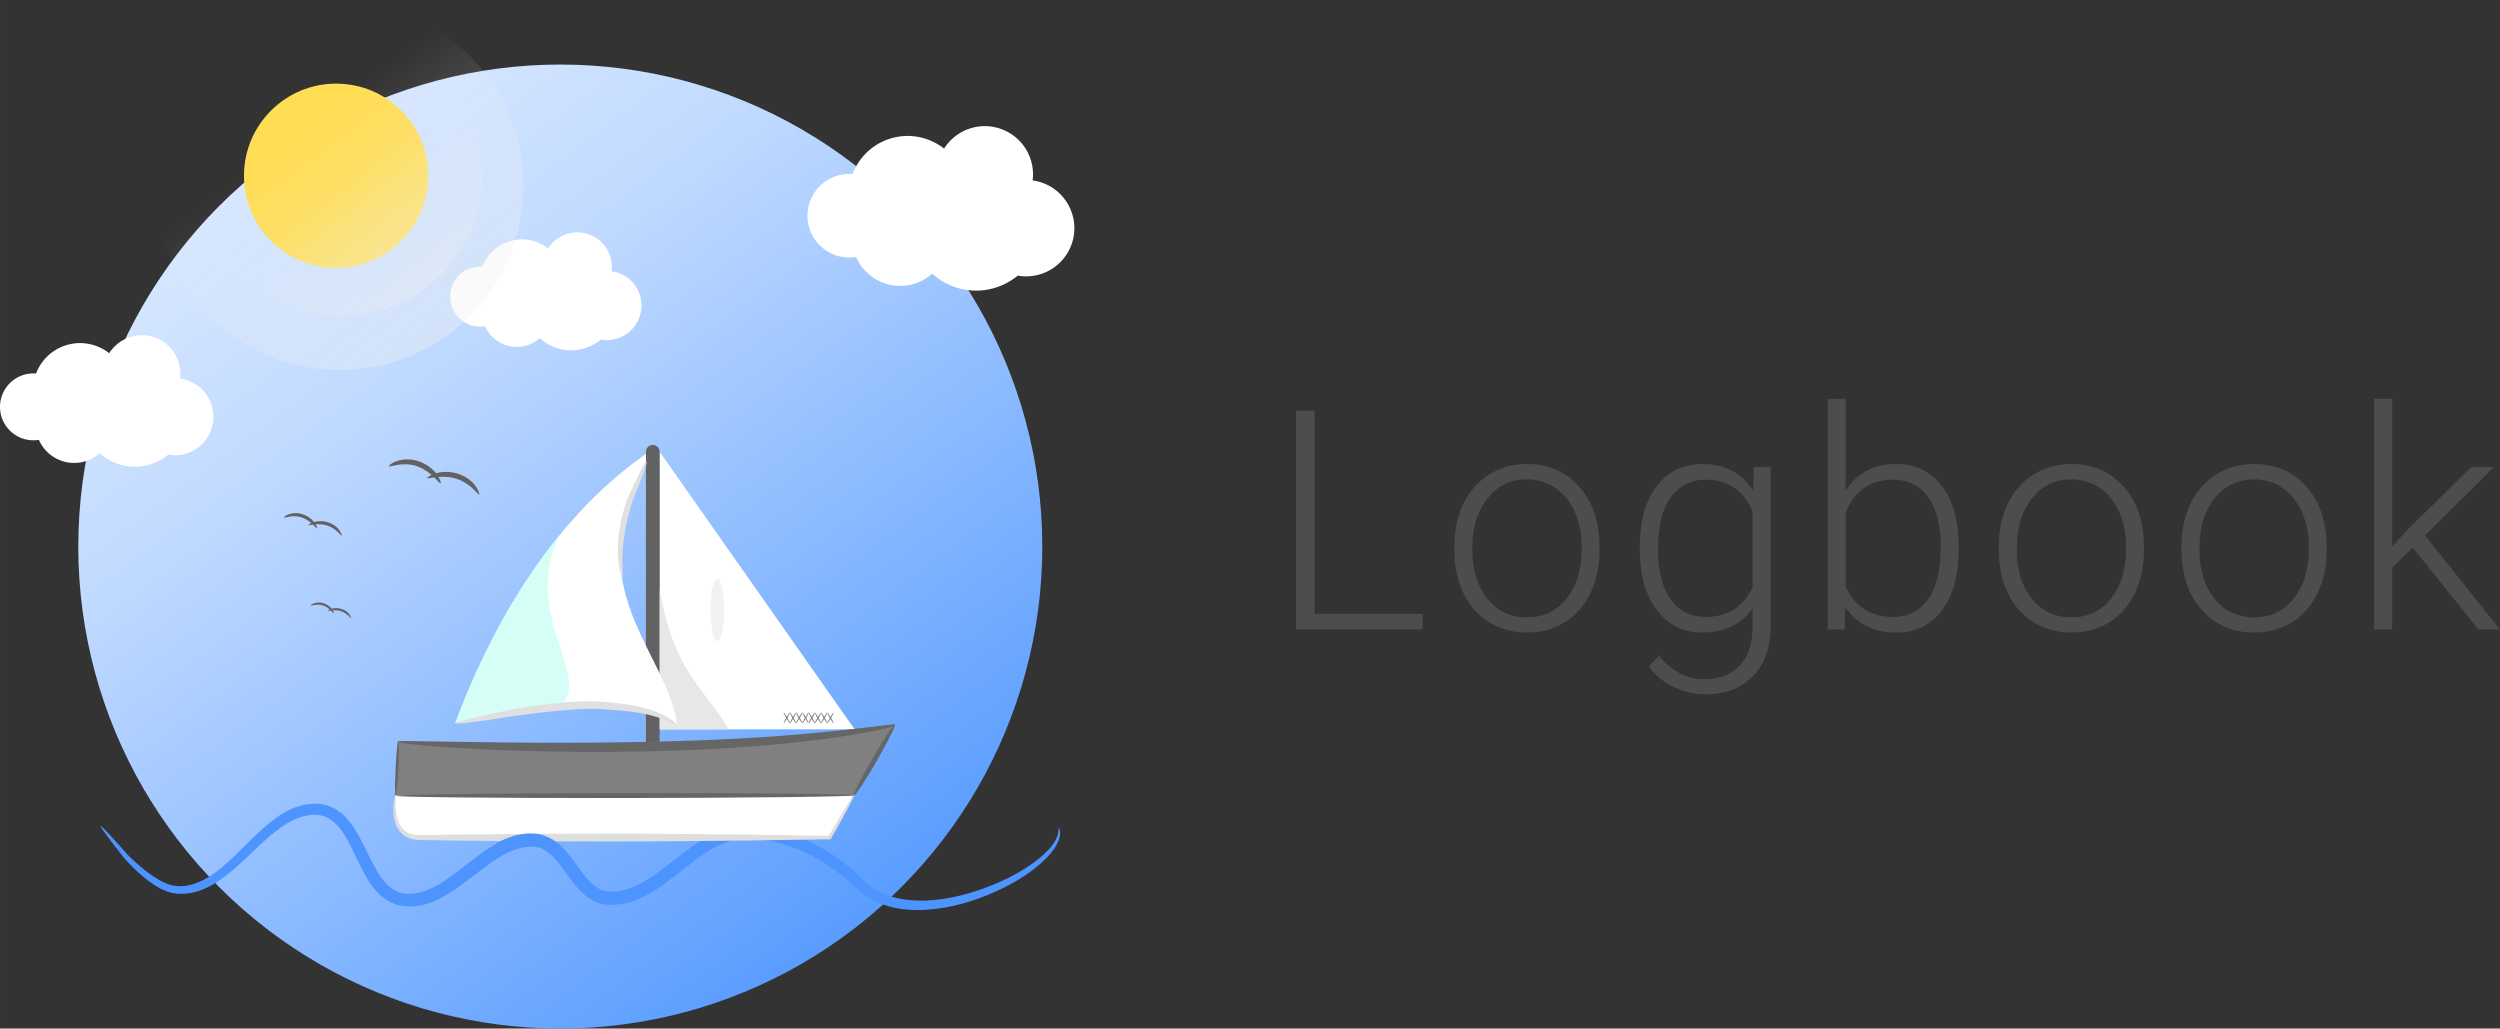 <?xml version="1.0" encoding="UTF-8" standalone="no"?>
<!-- Created with Inkscape (http://www.inkscape.org/) -->

<svg
   xmlns:dc="http://purl.org/dc/elements/1.1/"
   xmlns:cc="http://creativecommons.org/ns#"
   xmlns:rdf="http://www.w3.org/1999/02/22-rdf-syntax-ns#"
   xmlns:svg="http://www.w3.org/2000/svg"
   xmlns="http://www.w3.org/2000/svg"
   xmlns:xlink="http://www.w3.org/1999/xlink"
   xmlns:sodipodi="http://sodipodi.sourceforge.net/DTD/sodipodi-0.dtd"
   xmlns:inkscape="http://www.inkscape.org/namespaces/inkscape"
   width="487.767"
   height="200.677"
   viewBox="0 0 129.055 53.096"
   version="1.1"
   id="svg8"
   inkscape:version="0.92.4 (5da689c313, 2019-01-14)"
   sodipodi:docname="header.svg">
  <rect x="0" y="0" width="129.055" height="53.096" fill="#333333" stroke="none"/>
  <defs
     id="defs2">
    <inkscape:path-effect
       fuse_tolerance="0"
       vertical_pattern="false"
       prop_units="false"
       tang_offset="0"
       normal_offset="0"
       spacing="0"
       scale_y_rel="false"
       prop_scale="0.071"
       copytype="single_stretched"
       pattern="m 142.465,90.716 c 0,-2.76 2.24,-5 5,-5 2.76,0 5,2.24 5,5 0,2.76 -2.24,5 -5,5 -2.76,0 -5,-2.24 -5,-5 z"
       is_visible="true"
       id="path-effect1353"
       effect="skeletal" />
    <inkscape:path-effect
       effect="skeletal"
       id="path-effect1349"
       is_visible="true"
       pattern="m 136.922,91.043 c 0,-2.76 2.24,-5 5,-5 2.76,0 5,2.24 5,5 0,2.76 -2.24,5 -5,5 -2.76,0 -5,-2.24 -5,-5 z"
       copytype="single_stretched"
       prop_scale="0.071"
       scale_y_rel="false"
       spacing="0"
       normal_offset="0"
       tang_offset="0"
       prop_units="false"
       vertical_pattern="false"
       fuse_tolerance="0" />
    <inkscape:path-effect
       fuse_tolerance="0"
       vertical_pattern="false"
       prop_units="false"
       tang_offset="0"
       normal_offset="0"
       spacing="0"
       scale_y_rel="false"
       prop_scale="0.071"
       copytype="single_stretched"
       pattern="m 142.465,90.716 c 0,-2.76 2.24,-5 5,-5 2.76,0 5,2.24 5,5 0,2.76 -2.24,5 -5,5 -2.76,0 -5,-2.24 -5,-5 z"
       is_visible="true"
       id="path-effect1345"
       effect="skeletal" />
    <inkscape:path-effect
       effect="skeletal"
       id="path-effect1341"
       is_visible="true"
       pattern="m 136.922,91.043 c 0,-2.76 2.24,-5 5,-5 2.76,0 5,2.24 5,5 0,2.76 -2.24,5 -5,5 -2.76,0 -5,-2.24 -5,-5 z"
       copytype="single_stretched"
       prop_scale="0.071"
       scale_y_rel="false"
       spacing="0"
       normal_offset="0"
       tang_offset="0"
       prop_units="false"
       vertical_pattern="false"
       fuse_tolerance="0" />
    <inkscape:path-effect
       fuse_tolerance="0"
       vertical_pattern="false"
       prop_units="false"
       tang_offset="0"
       normal_offset="0"
       spacing="0"
       scale_y_rel="false"
       prop_scale="0.071"
       copytype="single_stretched"
       pattern="m 142.465,90.716 c 0,-2.76 2.24,-5 5,-5 2.76,0 5,2.24 5,5 0,2.76 -2.24,5 -5,5 -2.76,0 -5,-2.24 -5,-5 z"
       is_visible="true"
       id="path-effect1337"
       effect="skeletal" />
    <inkscape:path-effect
       effect="skeletal"
       id="path-effect1333"
       is_visible="true"
       pattern="m 136.922,91.043 c 0,-2.76 2.24,-5 5,-5 2.76,0 5,2.24 5,5 0,2.76 -2.24,5 -5,5 -2.76,0 -5,-2.24 -5,-5 z"
       copytype="single_stretched"
       prop_scale="0.071"
       scale_y_rel="false"
       spacing="0"
       normal_offset="0"
       tang_offset="0"
       prop_units="false"
       vertical_pattern="false"
       fuse_tolerance="0" />
    <inkscape:path-effect
       effect="skeletal"
       id="path-effect1327"
       is_visible="true"
       pattern="m 185.208,5 c 0,-2.76 2.24,-5 5,-5 2.76,0 5,2.24 5,5 0,2.76 -2.24,5 -5,5 -2.76,0 -5,-2.24 -5,-5 z"
       copytype="single_stretched"
       prop_scale="0.129"
       scale_y_rel="false"
       spacing="0"
       normal_offset="0"
       tang_offset="0"
       prop_units="false"
       vertical_pattern="false"
       fuse_tolerance="0" />
    <inkscape:path-effect
       effect="skeletal"
       id="path-effect1323"
       is_visible="true"
       pattern="m 185.208,5 c 0,-2.76 2.24,-5 5,-5 2.76,0 5,2.24 5,5 0,2.76 -2.24,5 -5,5 -2.76,0 -5,-2.24 -5,-5 z"
       copytype="single_stretched"
       prop_scale="0.038"
       scale_y_rel="false"
       spacing="0"
       normal_offset="0"
       tang_offset="0"
       prop_units="false"
       vertical_pattern="false"
       fuse_tolerance="0" />
    <inkscape:path-effect
       effect="skeletal"
       id="path-effect1319"
       is_visible="true"
       pattern="m 185.208,5 c 0,-2.76 2.24,-5 5,-5 2.76,0 5,2.24 5,5 0,2.76 -2.24,5 -5,5 -2.76,0 -5,-2.24 -5,-5 z"
       copytype="single_stretched"
       prop_scale="0.105"
       scale_y_rel="false"
       spacing="0"
       normal_offset="0"
       tang_offset="0"
       prop_units="false"
       vertical_pattern="false"
       fuse_tolerance="0" />
    <inkscape:path-effect
       effect="skeletal"
       id="path-effect1315"
       is_visible="true"
       pattern="m 185.208,5 c 0,-2.76 2.24,-5 5,-5 2.76,0 5,2.24 5,5 0,2.76 -2.24,5 -5,5 -2.76,0 -5,-2.24 -5,-5 z"
       copytype="single_stretched"
       prop_scale="0.08"
       scale_y_rel="false"
       spacing="0"
       normal_offset="0"
       tang_offset="0"
       prop_units="false"
       vertical_pattern="false"
       fuse_tolerance="0" />
    <inkscape:path-effect
       effect="skeletal"
       id="path-effect1307"
       is_visible="true"
       pattern="m 398.462,-119.883 c 0,-2.76 2.24,-5 5,-5 2.76,0 5,2.24 5,5 0,2.76 -2.24,5 -5,5 -2.76,0 -5,-2.24 -5,-5 z"
       copytype="single_stretched"
       prop_scale="-0.067"
       scale_y_rel="false"
       spacing="0"
       normal_offset="0"
       tang_offset="0"
       prop_units="false"
       vertical_pattern="false"
       fuse_tolerance="0" />
    <inkscape:path-effect
       effect="skeletal"
       id="path-effect1303"
       is_visible="true"
       pattern="m 398.462,-119.883 c 0,-2.76 2.24,-5 5,-5 2.76,0 5,2.24 5,5 0,2.76 -2.24,5 -5,5 -2.76,0 -5,-2.24 -5,-5 z"
       copytype="single_stretched"
       prop_scale="0.049"
       scale_y_rel="false"
       spacing="0"
       normal_offset="0"
       tang_offset="0"
       prop_units="false"
       vertical_pattern="false"
       fuse_tolerance="0" />
    <inkscape:path-effect
       effect="skeletal"
       id="path-effect1299"
       is_visible="true"
       pattern="m 398.462,-119.883 c 0,-2.76 2.24,-5 5,-5 2.76,0 5,2.24 5,5 0,2.76 -2.24,5 -5,5 -2.76,0 -5,-2.24 -5,-5 z"
       copytype="single_stretched"
       prop_scale="0.106"
       scale_y_rel="false"
       spacing="0"
       normal_offset="0"
       tang_offset="0"
       prop_units="false"
       vertical_pattern="false"
       fuse_tolerance="0" />
    <inkscape:path-effect
       effect="skeletal"
       id="path-effect1295"
       is_visible="true"
       pattern="m 428.648,-181.419 c 0,-2.76 2.24,-5 5,-5 2.76,0 5,2.24 5,5 0,2.76 -2.24,5 -5,5 -2.76,0 -5,-2.24 -5,-5 z"
       copytype="single_stretched"
       prop_scale="0.068"
       scale_y_rel="false"
       spacing="0"
       normal_offset="0"
       tang_offset="0"
       prop_units="false"
       vertical_pattern="false"
       fuse_tolerance="0" />
    <inkscape:path-effect
       fuse_tolerance="0"
       vertical_pattern="false"
       prop_units="false"
       tang_offset="0"
       normal_offset="0"
       spacing="0"
       scale_y_rel="false"
       prop_scale="0.016"
       copytype="single_stretched"
       pattern="m 398.65,-96.123 c 0,-2.76 2.24,-5 5,-5 2.76,0 5,2.24 5,5 0,2.76 -2.24,5 -5,5 -2.76,0 -5,-2.24 -5,-5 z"
       is_visible="true"
       id="path-effect1291"
       effect="skeletal" />
    <inkscape:path-effect
       effect="skeletal"
       id="path-effect1287"
       is_visible="true"
       pattern="m 398.65,-96.123 c 0,-2.76 2.24,-5 5,-5 2.76,0 5,2.24 5,5 0,2.76 -2.24,5 -5,5 -2.76,0 -5,-2.24 -5,-5 z"
       copytype="single_stretched"
       prop_scale="0.016"
       scale_y_rel="false"
       spacing="0"
       normal_offset="0"
       tang_offset="0"
       prop_units="false"
       vertical_pattern="false"
       fuse_tolerance="0" />
    <inkscape:path-effect
       fuse_tolerance="0"
       vertical_pattern="false"
       prop_units="false"
       tang_offset="0"
       normal_offset="0"
       spacing="0"
       scale_y_rel="false"
       prop_scale="0.016"
       copytype="single_stretched"
       pattern="m 398.65,-96.123 c 0,-2.76 2.24,-5 5,-5 2.76,0 5,2.24 5,5 0,2.76 -2.24,5 -5,5 -2.76,0 -5,-2.24 -5,-5 z"
       is_visible="true"
       id="path-effect1283"
       effect="skeletal" />
    <inkscape:path-effect
       effect="skeletal"
       id="path-effect1279"
       is_visible="true"
       pattern="m 398.65,-96.123 c 0,-2.76 2.24,-5 5,-5 2.76,0 5,2.24 5,5 0,2.76 -2.24,5 -5,5 -2.76,0 -5,-2.24 -5,-5 z"
       copytype="single_stretched"
       prop_scale="0.016"
       scale_y_rel="false"
       spacing="0"
       normal_offset="0"
       tang_offset="0"
       prop_units="false"
       vertical_pattern="false"
       fuse_tolerance="0" />
    <inkscape:path-effect
       fuse_tolerance="0"
       vertical_pattern="false"
       prop_units="false"
       tang_offset="0"
       normal_offset="0"
       spacing="0"
       scale_y_rel="false"
       prop_scale="0.016"
       copytype="single_stretched"
       pattern="m 398.65,-96.123 c 0,-2.76 2.24,-5 5,-5 2.76,0 5,2.24 5,5 0,2.76 -2.24,5 -5,5 -2.76,0 -5,-2.24 -5,-5 z"
       is_visible="true"
       id="path-effect1275"
       effect="skeletal" />
    <inkscape:path-effect
       effect="skeletal"
       id="path-effect1271"
       is_visible="true"
       pattern="m 398.65,-96.123 c 0,-2.76 2.24,-5 5,-5 2.76,0 5,2.24 5,5 0,2.76 -2.24,5 -5,5 -2.76,0 -5,-2.24 -5,-5 z"
       copytype="single_stretched"
       prop_scale="0.016"
       scale_y_rel="false"
       spacing="0"
       normal_offset="0"
       tang_offset="0"
       prop_units="false"
       vertical_pattern="false"
       fuse_tolerance="0" />
    <inkscape:path-effect
       fuse_tolerance="0"
       vertical_pattern="false"
       prop_units="false"
       tang_offset="0"
       normal_offset="0"
       spacing="0"
       scale_y_rel="false"
       prop_scale="0.016"
       copytype="single_stretched"
       pattern="m 398.65,-96.123 c 0,-2.76 2.24,-5 5,-5 2.76,0 5,2.24 5,5 0,2.76 -2.24,5 -5,5 -2.76,0 -5,-2.24 -5,-5 z"
       is_visible="true"
       id="path-effect1267"
       effect="skeletal" />
    <inkscape:path-effect
       effect="skeletal"
       id="path-effect1263"
       is_visible="true"
       pattern="m 398.65,-96.123 c 0,-2.76 2.24,-5 5,-5 2.76,0 5,2.24 5,5 0,2.76 -2.24,5 -5,5 -2.76,0 -5,-2.24 -5,-5 z"
       copytype="single_stretched"
       prop_scale="0.016"
       scale_y_rel="false"
       spacing="0"
       normal_offset="0"
       tang_offset="0"
       prop_units="false"
       vertical_pattern="false"
       fuse_tolerance="0" />
    <inkscape:path-effect
       fuse_tolerance="0"
       vertical_pattern="false"
       prop_units="false"
       tang_offset="0"
       normal_offset="0"
       spacing="0"
       scale_y_rel="false"
       prop_scale="0.016"
       copytype="single_stretched"
       pattern="m 398.65,-96.123 c 0,-2.76 2.24,-5 5,-5 2.76,0 5,2.24 5,5 0,2.76 -2.24,5 -5,5 -2.76,0 -5,-2.24 -5,-5 z"
       is_visible="true"
       id="path-effect1259"
       effect="skeletal" />
    <inkscape:path-effect
       effect="skeletal"
       id="path-effect1255"
       is_visible="true"
       pattern="m 398.65,-96.123 c 0,-2.76 2.24,-5 5,-5 2.76,0 5,2.24 5,5 0,2.76 -2.24,5 -5,5 -2.76,0 -5,-2.24 -5,-5 z"
       copytype="single_stretched"
       prop_scale="0.016"
       scale_y_rel="false"
       spacing="0"
       normal_offset="0"
       tang_offset="0"
       prop_units="false"
       vertical_pattern="false"
       fuse_tolerance="0" />
    <inkscape:path-effect
       fuse_tolerance="0"
       vertical_pattern="false"
       prop_units="false"
       tang_offset="0"
       normal_offset="0"
       spacing="0"
       scale_y_rel="false"
       prop_scale="0.016"
       copytype="single_stretched"
       pattern="m 398.65,-96.123 c 0,-2.76 2.24,-5 5,-5 2.76,0 5,2.24 5,5 0,2.76 -2.24,5 -5,5 -2.76,0 -5,-2.24 -5,-5 z"
       is_visible="true"
       id="path-effect1251"
       effect="skeletal" />
    <inkscape:path-effect
       effect="skeletal"
       id="path-effect1247"
       is_visible="true"
       pattern="m 398.65,-96.123 c 0,-2.76 2.24,-5 5,-5 2.76,0 5,2.24 5,5 0,2.76 -2.24,5 -5,5 -2.76,0 -5,-2.24 -5,-5 z"
       copytype="single_stretched"
       prop_scale="0.016"
       scale_y_rel="false"
       spacing="0"
       normal_offset="0"
       tang_offset="0"
       prop_units="false"
       vertical_pattern="false"
       fuse_tolerance="0" />
    <inkscape:path-effect
       fuse_tolerance="0"
       vertical_pattern="false"
       prop_units="false"
       tang_offset="0"
       normal_offset="0"
       spacing="0"
       scale_y_rel="false"
       prop_scale="0.016"
       copytype="single_stretched"
       pattern="m 398.65,-96.123 c 0,-2.76 2.24,-5 5,-5 2.76,0 5,2.24 5,5 0,2.76 -2.24,5 -5,5 -2.76,0 -5,-2.24 -5,-5 z"
       is_visible="true"
       id="path-effect1243"
       effect="skeletal" />
    <inkscape:path-effect
       effect="skeletal"
       id="path-effect1239"
       is_visible="true"
       pattern="m 398.65,-96.123 c 0,-2.76 2.24,-5 5,-5 2.76,0 5,2.24 5,5 0,2.76 -2.24,5 -5,5 -2.76,0 -5,-2.24 -5,-5 z"
       copytype="single_stretched"
       prop_scale="0.016"
       scale_y_rel="false"
       spacing="0"
       normal_offset="0"
       tang_offset="0"
       prop_units="false"
       vertical_pattern="false"
       fuse_tolerance="0" />
    <inkscape:path-effect
       effect="skeletal"
       id="path-effect1235"
       is_visible="true"
       pattern="m 398.65,-96.123 c 0,-2.76 2.24,-5 5,-5 2.76,0 5,2.24 5,5 0,2.76 -2.24,5 -5,5 -2.76,0 -5,-2.24 -5,-5 z"
       copytype="single_stretched"
       prop_scale="0.016"
       scale_y_rel="false"
       spacing="0"
       normal_offset="0"
       tang_offset="0"
       prop_units="false"
       vertical_pattern="false"
       fuse_tolerance="0" />
    <inkscape:path-effect
       fuse_tolerance="0"
       vertical_pattern="false"
       prop_units="false"
       tang_offset="0"
       normal_offset="0"
       spacing="0"
       scale_y_rel="false"
       prop_scale="0.016"
       copytype="single_stretched"
       pattern="m 398.65,-96.123 c 0,-2.76 2.24,-5 5,-5 2.76,0 5,2.24 5,5 0,2.76 -2.24,5 -5,5 -2.76,0 -5,-2.24 -5,-5 z"
       is_visible="true"
       id="path-effect1231"
       effect="skeletal" />
    <inkscape:path-effect
       fuse_tolerance="0"
       vertical_pattern="false"
       prop_units="false"
       tang_offset="0"
       normal_offset="0"
       spacing="0"
       scale_y_rel="false"
       prop_scale="0.181"
       copytype="single_stretched"
       pattern="m 390.431,-176.833 c 0,-2.76 2.24,-5 5,-5 2.76,0 5,2.24 5,5 0,2.76 -2.24,5 -5,5 -2.76,0 -5,-2.24 -5,-5 z"
       is_visible="true"
       id="path-effect1213"
       effect="skeletal" />
    <inkscape:path-effect
       fuse_tolerance="0"
       vertical_pattern="false"
       prop_units="false"
       tang_offset="0"
       normal_offset="0"
       spacing="0"
       scale_y_rel="false"
       prop_scale="0.071"
       copytype="single_stretched"
       pattern="m 136.922,91.043 c 0,-2.76 2.24,-5 5,-5 2.76,0 5,2.24 5,5 0,2.76 -2.24,5 -5,5 -2.76,0 -5,-2.24 -5,-5 z"
       is_visible="true"
       id="path-effect4986-4-5"
       effect="skeletal" />
    <inkscape:path-effect
       effect="skeletal"
       id="path-effect4990-1-7"
       is_visible="true"
       pattern="m 142.465,90.716 c 0,-2.76 2.24,-5 5,-5 2.76,0 5,2.24 5,5 0,2.76 -2.24,5 -5,5 -2.76,0 -5,-2.24 -5,-5 z"
       copytype="single_stretched"
       prop_scale="0.071"
       scale_y_rel="false"
       spacing="0"
       normal_offset="0"
       tang_offset="0"
       prop_units="false"
       vertical_pattern="false"
       fuse_tolerance="0" />
    <inkscape:path-effect
       fuse_tolerance="0"
       vertical_pattern="false"
       prop_units="false"
       tang_offset="0"
       normal_offset="0"
       spacing="0"
       scale_y_rel="false"
       prop_scale="0.071"
       copytype="single_stretched"
       pattern="m 136.922,91.043 c 0,-2.76 2.24,-5 5,-5 2.76,0 5,2.24 5,5 0,2.76 -2.24,5 -5,5 -2.76,0 -5,-2.24 -5,-5 z"
       is_visible="true"
       id="path-effect1441"
       effect="skeletal" />
    <inkscape:path-effect
       effect="skeletal"
       id="path-effect1443"
       is_visible="true"
       pattern="m 142.465,90.716 c 0,-2.76 2.24,-5 5,-5 2.76,0 5,2.24 5,5 0,2.76 -2.24,5 -5,5 -2.76,0 -5,-2.24 -5,-5 z"
       copytype="single_stretched"
       prop_scale="0.071"
       scale_y_rel="false"
       spacing="0"
       normal_offset="0"
       tang_offset="0"
       prop_units="false"
       vertical_pattern="false"
       fuse_tolerance="0" />
    <inkscape:path-effect
       fuse_tolerance="0"
       vertical_pattern="false"
       prop_units="false"
       tang_offset="0"
       normal_offset="0"
       spacing="0"
       scale_y_rel="false"
       prop_scale="0.071"
       copytype="single_stretched"
       pattern="m 136.922,91.043 c 0,-2.76 2.24,-5 5,-5 2.76,0 5,2.24 5,5 0,2.76 -2.24,5 -5,5 -2.76,0 -5,-2.24 -5,-5 z"
       is_visible="true"
       id="path-effect1445"
       effect="skeletal" />
    <inkscape:path-effect
       effect="skeletal"
       id="path-effect1447"
       is_visible="true"
       pattern="m 142.465,90.716 c 0,-2.76 2.24,-5 5,-5 2.76,0 5,2.24 5,5 0,2.76 -2.24,5 -5,5 -2.76,0 -5,-2.24 -5,-5 z"
       copytype="single_stretched"
       prop_scale="0.071"
       scale_y_rel="false"
       spacing="0"
       normal_offset="0"
       tang_offset="0"
       prop_units="false"
       vertical_pattern="false"
       fuse_tolerance="0" />
    <inkscape:path-effect
       fuse_tolerance="0"
       vertical_pattern="false"
       prop_units="false"
       tang_offset="0"
       normal_offset="0"
       spacing="0"
       scale_y_rel="false"
       prop_scale="0.129"
       copytype="single_stretched"
       pattern="m 185.208,5 c 0,-2.76 2.24,-5 5,-5 2.76,0 5,2.24 5,5 0,2.76 -2.24,5 -5,5 -2.76,0 -5,-2.24 -5,-5 z"
       is_visible="true"
       id="path-effect5225"
       effect="skeletal" />
    <inkscape:path-effect
       fuse_tolerance="0"
       vertical_pattern="false"
       prop_units="false"
       tang_offset="0"
       normal_offset="0"
       spacing="0"
       scale_y_rel="false"
       prop_scale="0.038"
       copytype="single_stretched"
       pattern="m 185.208,5 c 0,-2.76 2.24,-5 5,-5 2.76,0 5,2.24 5,5 0,2.76 -2.24,5 -5,5 -2.76,0 -5,-2.24 -5,-5 z"
       is_visible="true"
       id="path-effect5220"
       effect="skeletal" />
    <inkscape:path-effect
       fuse_tolerance="0"
       vertical_pattern="false"
       prop_units="false"
       tang_offset="0"
       normal_offset="0"
       spacing="0"
       scale_y_rel="false"
       prop_scale="0.105"
       copytype="single_stretched"
       pattern="m 185.208,5 c 0,-2.76 2.24,-5 5,-5 2.76,0 5,2.24 5,5 0,2.76 -2.24,5 -5,5 -2.76,0 -5,-2.24 -5,-5 z"
       is_visible="true"
       id="path-effect5216"
       effect="skeletal" />
    <inkscape:path-effect
       fuse_tolerance="0"
       vertical_pattern="false"
       prop_units="false"
       tang_offset="0"
       normal_offset="0"
       spacing="0"
       scale_y_rel="false"
       prop_scale="0.08"
       copytype="single_stretched"
       pattern="m 185.208,5 c 0,-2.76 2.24,-5 5,-5 2.76,0 5,2.24 5,5 0,2.76 -2.24,5 -5,5 -2.76,0 -5,-2.24 -5,-5 z"
       is_visible="true"
       id="path-effect5212"
       effect="skeletal" />
    <inkscape:path-effect
       fuse_tolerance="0"
       vertical_pattern="false"
       prop_units="false"
       tang_offset="0"
       normal_offset="0"
       spacing="0"
       scale_y_rel="false"
       prop_scale="-0.067"
       copytype="single_stretched"
       pattern="m 398.462,-119.883 c 0,-2.76 2.24,-5 5,-5 2.76,0 5,2.24 5,5 0,2.76 -2.24,5 -5,5 -2.76,0 -5,-2.24 -5,-5 z"
       is_visible="true"
       id="path-effect5198"
       effect="skeletal" />
    <inkscape:path-effect
       fuse_tolerance="0"
       vertical_pattern="false"
       prop_units="false"
       tang_offset="0"
       normal_offset="0"
       spacing="0"
       scale_y_rel="false"
       prop_scale="0.049"
       copytype="single_stretched"
       pattern="m 398.462,-119.883 c 0,-2.76 2.24,-5 5,-5 2.76,0 5,2.24 5,5 0,2.76 -2.24,5 -5,5 -2.76,0 -5,-2.24 -5,-5 z"
       is_visible="true"
       id="path-effect5194"
       effect="skeletal" />
    <inkscape:path-effect
       fuse_tolerance="0"
       vertical_pattern="false"
       prop_units="false"
       tang_offset="0"
       normal_offset="0"
       spacing="0"
       scale_y_rel="false"
       prop_scale="0.106"
       copytype="single_stretched"
       pattern="m 398.462,-119.883 c 0,-2.76 2.24,-5 5,-5 2.76,0 5,2.24 5,5 0,2.76 -2.24,5 -5,5 -2.76,0 -5,-2.24 -5,-5 z"
       is_visible="true"
       id="path-effect5190"
       effect="skeletal" />
    <inkscape:path-effect
       fuse_tolerance="0"
       vertical_pattern="false"
       prop_units="false"
       tang_offset="0"
       normal_offset="0"
       spacing="0"
       scale_y_rel="false"
       prop_scale="0.068"
       copytype="single_stretched"
       pattern="m 428.648,-181.419 c 0,-2.76 2.24,-5 5,-5 2.76,0 5,2.24 5,5 0,2.76 -2.24,5 -5,5 -2.76,0 -5,-2.24 -5,-5 z"
       is_visible="true"
       id="path-effect5186"
       effect="skeletal" />
    <inkscape:path-effect
       effect="skeletal"
       id="path-effect5182"
       is_visible="true"
       pattern="m 398.65,-96.123 c 0,-2.76 2.24,-5 5,-5 2.76,0 5,2.24 5,5 0,2.76 -2.24,5 -5,5 -2.76,0 -5,-2.24 -5,-5 z"
       copytype="single_stretched"
       prop_scale="0.016"
       scale_y_rel="false"
       spacing="0"
       normal_offset="0"
       tang_offset="0"
       prop_units="false"
       vertical_pattern="false"
       fuse_tolerance="0" />
    <inkscape:path-effect
       fuse_tolerance="0"
       vertical_pattern="false"
       prop_units="false"
       tang_offset="0"
       normal_offset="0"
       spacing="0"
       scale_y_rel="false"
       prop_scale="0.016"
       copytype="single_stretched"
       pattern="m 398.65,-96.123 c 0,-2.76 2.24,-5 5,-5 2.76,0 5,2.24 5,5 0,2.76 -2.24,5 -5,5 -2.76,0 -5,-2.24 -5,-5 z"
       is_visible="true"
       id="path-effect5178"
       effect="skeletal" />
    <inkscape:path-effect
       effect="skeletal"
       id="path-effect5174"
       is_visible="true"
       pattern="m 398.65,-96.123 c 0,-2.76 2.24,-5 5,-5 2.76,0 5,2.24 5,5 0,2.76 -2.24,5 -5,5 -2.76,0 -5,-2.24 -5,-5 z"
       copytype="single_stretched"
       prop_scale="0.016"
       scale_y_rel="false"
       spacing="0"
       normal_offset="0"
       tang_offset="0"
       prop_units="false"
       vertical_pattern="false"
       fuse_tolerance="0" />
    <inkscape:path-effect
       fuse_tolerance="0"
       vertical_pattern="false"
       prop_units="false"
       tang_offset="0"
       normal_offset="0"
       spacing="0"
       scale_y_rel="false"
       prop_scale="0.016"
       copytype="single_stretched"
       pattern="m 398.65,-96.123 c 0,-2.76 2.24,-5 5,-5 2.76,0 5,2.24 5,5 0,2.76 -2.24,5 -5,5 -2.76,0 -5,-2.24 -5,-5 z"
       is_visible="true"
       id="path-effect5167"
       effect="skeletal" />
    <inkscape:path-effect
       effect="skeletal"
       id="path-effect5163"
       is_visible="true"
       pattern="m 398.65,-96.123 c 0,-2.76 2.24,-5 5,-5 2.76,0 5,2.24 5,5 0,2.76 -2.24,5 -5,5 -2.76,0 -5,-2.24 -5,-5 z"
       copytype="single_stretched"
       prop_scale="0.016"
       scale_y_rel="false"
       spacing="0"
       normal_offset="0"
       tang_offset="0"
       prop_units="false"
       vertical_pattern="false"
       fuse_tolerance="0" />
    <inkscape:path-effect
       fuse_tolerance="0"
       vertical_pattern="false"
       prop_units="false"
       tang_offset="0"
       normal_offset="0"
       spacing="0"
       scale_y_rel="false"
       prop_scale="0.016"
       copytype="single_stretched"
       pattern="m 398.65,-96.123 c 0,-2.76 2.24,-5 5,-5 2.76,0 5,2.24 5,5 0,2.76 -2.24,5 -5,5 -2.76,0 -5,-2.24 -5,-5 z"
       is_visible="true"
       id="path-effect5158"
       effect="skeletal" />
    <inkscape:path-effect
       effect="skeletal"
       id="path-effect5154"
       is_visible="true"
       pattern="m 398.65,-96.123 c 0,-2.76 2.24,-5 5,-5 2.76,0 5,2.24 5,5 0,2.76 -2.24,5 -5,5 -2.76,0 -5,-2.24 -5,-5 z"
       copytype="single_stretched"
       prop_scale="0.016"
       scale_y_rel="false"
       spacing="0"
       normal_offset="0"
       tang_offset="0"
       prop_units="false"
       vertical_pattern="false"
       fuse_tolerance="0" />
    <inkscape:path-effect
       fuse_tolerance="0"
       vertical_pattern="false"
       prop_units="false"
       tang_offset="0"
       normal_offset="0"
       spacing="0"
       scale_y_rel="false"
       prop_scale="0.016"
       copytype="single_stretched"
       pattern="m 398.65,-96.123 c 0,-2.76 2.24,-5 5,-5 2.76,0 5,2.24 5,5 0,2.76 -2.24,5 -5,5 -2.76,0 -5,-2.24 -5,-5 z"
       is_visible="true"
       id="path-effect5150"
       effect="skeletal" />
    <inkscape:path-effect
       effect="skeletal"
       id="path-effect5146"
       is_visible="true"
       pattern="m 398.65,-96.123 c 0,-2.76 2.24,-5 5,-5 2.76,0 5,2.24 5,5 0,2.76 -2.24,5 -5,5 -2.76,0 -5,-2.24 -5,-5 z"
       copytype="single_stretched"
       prop_scale="0.016"
       scale_y_rel="false"
       spacing="0"
       normal_offset="0"
       tang_offset="0"
       prop_units="false"
       vertical_pattern="false"
       fuse_tolerance="0" />
    <inkscape:path-effect
       fuse_tolerance="0"
       vertical_pattern="false"
       prop_units="false"
       tang_offset="0"
       normal_offset="0"
       spacing="0"
       scale_y_rel="false"
       prop_scale="0.016"
       copytype="single_stretched"
       pattern="m 398.65,-96.123 c 0,-2.76 2.24,-5 5,-5 2.76,0 5,2.24 5,5 0,2.76 -2.24,5 -5,5 -2.76,0 -5,-2.24 -5,-5 z"
       is_visible="true"
       id="path-effect5142"
       effect="skeletal" />
    <inkscape:path-effect
       effect="skeletal"
       id="path-effect5138"
       is_visible="true"
       pattern="m 398.65,-96.123 c 0,-2.76 2.24,-5 5,-5 2.76,0 5,2.24 5,5 0,2.76 -2.24,5 -5,5 -2.76,0 -5,-2.24 -5,-5 z"
       copytype="single_stretched"
       prop_scale="0.016"
       scale_y_rel="false"
       spacing="0"
       normal_offset="0"
       tang_offset="0"
       prop_units="false"
       vertical_pattern="false"
       fuse_tolerance="0" />
    <inkscape:path-effect
       fuse_tolerance="0"
       vertical_pattern="false"
       prop_units="false"
       tang_offset="0"
       normal_offset="0"
       spacing="0"
       scale_y_rel="false"
       prop_scale="0.016"
       copytype="single_stretched"
       pattern="m 398.65,-96.123 c 0,-2.76 2.24,-5 5,-5 2.76,0 5,2.24 5,5 0,2.76 -2.24,5 -5,5 -2.76,0 -5,-2.24 -5,-5 z"
       is_visible="true"
       id="path-effect5134"
       effect="skeletal" />
    <inkscape:path-effect
       effect="skeletal"
       id="path-effect5130"
       is_visible="true"
       pattern="m 398.65,-96.123 c 0,-2.76 2.24,-5 5,-5 2.76,0 5,2.24 5,5 0,2.76 -2.24,5 -5,5 -2.76,0 -5,-2.24 -5,-5 z"
       copytype="single_stretched"
       prop_scale="0.016"
       scale_y_rel="false"
       spacing="0"
       normal_offset="0"
       tang_offset="0"
       prop_units="false"
       vertical_pattern="false"
       fuse_tolerance="0" />
    <inkscape:path-effect
       fuse_tolerance="0"
       vertical_pattern="false"
       prop_units="false"
       tang_offset="0"
       normal_offset="0"
       spacing="0"
       scale_y_rel="false"
       prop_scale="0.016"
       copytype="single_stretched"
       pattern="m 398.65,-96.123 c 0,-2.76 2.24,-5 5,-5 2.76,0 5,2.24 5,5 0,2.76 -2.24,5 -5,5 -2.76,0 -5,-2.24 -5,-5 z"
       is_visible="true"
       id="path-effect5126"
       effect="skeletal" />
    <inkscape:path-effect
       fuse_tolerance="0"
       vertical_pattern="false"
       prop_units="false"
       tang_offset="0"
       normal_offset="0"
       spacing="0"
       scale_y_rel="false"
       prop_scale="0.016"
       copytype="single_stretched"
       pattern="m 398.65,-96.123 c 0,-2.76 2.24,-5 5,-5 2.76,0 5,2.24 5,5 0,2.76 -2.24,5 -5,5 -2.76,0 -5,-2.24 -5,-5 z"
       is_visible="true"
       id="path-effect5122"
       effect="skeletal" />
    <inkscape:path-effect
       effect="skeletal"
       id="path-effect5118"
       is_visible="true"
       pattern="m 398.65,-96.123 c 0,-2.76 2.24,-5 5,-5 2.76,0 5,2.24 5,5 0,2.76 -2.24,5 -5,5 -2.76,0 -5,-2.24 -5,-5 z"
       copytype="single_stretched"
       prop_scale="0.016"
       scale_y_rel="false"
       spacing="0"
       normal_offset="0"
       tang_offset="0"
       prop_units="false"
       vertical_pattern="false"
       fuse_tolerance="0" />
    <inkscape:path-effect
       effect="skeletal"
       id="path-effect5210"
       is_visible="true"
       pattern="m 44.112,-6.898 c 0,-2.76 2.24,-5 5,-5 2.76,0 5,2.24 5,5 0,2.76 -2.24,5 -5,5 -2.76,0 -5,-2.24 -5,-5 z"
       copytype="single_stretched"
       prop_scale="0.096"
       scale_y_rel="false"
       spacing="0"
       normal_offset="0"
       tang_offset="0"
       prop_units="false"
       vertical_pattern="false"
       fuse_tolerance="0" />
    <inkscape:path-effect
       effect="skeletal"
       id="path-effect5214"
       is_visible="true"
       pattern="m 42.438,-7.048 c 0,-2.76 2.24,-5 5,-5 2.76,0 5,2.24 5,5 0,2.76 -2.24,5 -5,5 -2.76,0 -5,-2.24 -5,-5 z"
       copytype="single_stretched"
       prop_scale="0.107"
       scale_y_rel="false"
       spacing="0"
       normal_offset="0"
       tang_offset="0"
       prop_units="false"
       vertical_pattern="false"
       fuse_tolerance="0" />
    <inkscape:path-effect
       fuse_tolerance="0"
       vertical_pattern="false"
       prop_units="false"
       tang_offset="0"
       normal_offset="0"
       spacing="0"
       scale_y_rel="false"
       prop_scale="0.108"
       copytype="single_stretched"
       pattern="m 50.108,2.517 c 0,-2.76 2.24,-5 5,-5 2.76,0 5,2.24 5,5 0,2.76 -2.24,5 -5,5 -2.76,0 -5,-2.24 -5,-5 z"
       is_visible="true"
       id="path-effect5218"
       effect="skeletal" />
    <inkscape:path-effect
       effect="skeletal"
       id="path-effect5089"
       is_visible="true"
       pattern="m 390.431,-176.833 c 0,-2.76 2.24,-5 5,-5 2.76,0 5,2.24 5,5 0,2.76 -2.24,5 -5,5 -2.76,0 -5,-2.24 -5,-5 z"
       copytype="single_stretched"
       prop_scale="0.181"
       scale_y_rel="false"
       spacing="0"
       normal_offset="0"
       tang_offset="0"
       prop_units="false"
       vertical_pattern="false"
       fuse_tolerance="0" />
    <linearGradient
       inkscape:collect="always"
       id="linearGradient4445">
      <stop
         style="stop-color:#f1f1f1;stop-opacity:1;"
         offset="0"
         id="stop4441" />
      <stop
         style="stop-color:#f1f1f1;stop-opacity:0;"
         offset="1"
         id="stop4443" />
    </linearGradient>
    <linearGradient
       inkscape:collect="always"
       id="linearGradient4385">
      <stop
         style="stop-color:#5a9dff;stop-opacity:1"
         offset="0"
         id="stop4381" />
      <stop
         id="stop4364"
         offset="0.499"
         style="stop-color:#bfd9ff;stop-opacity:1" />
      <stop
         style="stop-color:#ffffff;stop-opacity:1"
         offset="1"
         id="stop4383" />
    </linearGradient>
    <linearGradient
       inkscape:collect="always"
       xlink:href="#linearGradient4385"
       id="linearGradient1355"
       gradientUnits="userSpaceOnUse"
       gradientTransform="matrix(0.38,0,0,0.38,270.276,341.569)"
       x1="-170.392"
       y1="161.269"
       x2="-56.621"
       y2="8.34" />
    <linearGradient
       inkscape:collect="always"
       xlink:href="#linearGradient4445"
       id="linearGradient1357"
       gradientUnits="userSpaceOnUse"
       gradientTransform="matrix(0.687,0,0,0.687,201.646,342.105)"
       x1="-125.17"
       y1="113.487"
       x2="-99.518"
       y2="93.855" />
    <linearGradient
       inkscape:collect="always"
       xlink:href="#linearGradient4445"
       id="linearGradient1359"
       gradientUnits="userSpaceOnUse"
       gradientTransform="matrix(0.897,0,0,0.897,221.788,322.285)"
       x1="-125.17"
       y1="113.487"
       x2="-96.556"
       y2="90.724" />
  </defs>
  <sodipodi:namedview
     id="base"
     pagecolor="#ffffff"
     bordercolor="#666666"
     borderopacity="1.0"
     inkscape:pageopacity="0.0"
     inkscape:pageshadow="2"
     inkscape:zoom="0.25"
     inkscape:cx="-86.097928"
     inkscape:cy="336.19177"
     inkscape:document-units="px"
     inkscape:current-layer="layer1"
     showgrid="false"
     units="px"
     showborder="true"
     inkscape:window-width="1920"
     inkscape:window-height="1017"
     inkscape:window-x="1358"
     inkscape:window-y="-8"
     inkscape:window-maximized="1"
     inkscape:object-paths="true"
     inkscape:snap-intersection-paths="true"
     inkscape:snap-smooth-nodes="false"
     inkscape:snap-global="false"
     inkscape:snap-center="true"
     inkscape:object-nodes="true"
     inkscape:snap-nodes="true"
     inkscape:snap-object-midpoints="true"
     fit-margin-top="0"
     fit-margin-left="0"
     fit-margin-right="0"
     fit-margin-bottom="0"
     inkscape:pagecheckerboard="false" />
  <g
     inkscape:label="Layer 1"
     inkscape:groupmode="layer"
     id="layer1"
     transform="translate(248.798,-354.561)">
    <g
       id="g1709">
      <path
         d="m -180.933,386.253 h 5.575 v 0.806 h -6.537 v -11.29 h 0.961 z"
         style="font-style:normal;font-variant:normal;font-weight:300;font-stretch:normal;font-size:15.88px;line-height:1.25;font-family:Roboto;-inkscape-font-specification:'Roboto Light';letter-spacing:0.529px;word-spacing:0px;fill:#4d4d4d;fill-opacity:1;stroke:none;stroke-width:0.397"
         id="path1620"
         inkscape:connector-curvature="0" />
      <path
         d="m -173.72,382.74 q 0,-1.21 0.465,-2.179 0.473,-0.969 1.326,-1.504 0.861,-0.543 1.946,-0.543 1.675,0 2.714,1.179 1.039,1.171 1.039,3.109 v 0.194 q 0,1.217 -0.473,2.194 -0.465,0.969 -1.318,1.496 -0.853,0.527 -1.946,0.527 -1.667,0 -2.714,-1.171 -1.039,-1.179 -1.039,-3.117 z m 0.93,0.256 q 0,1.504 0.775,2.474 0.783,0.961 2.047,0.961 1.256,0 2.032,-0.961 0.783,-0.969 0.783,-2.551 v -0.178 q 0,-0.961 -0.357,-1.76 -0.357,-0.799 -1,-1.233 -0.644,-0.442 -1.473,-0.442 -1.241,0 -2.024,0.977 -0.783,0.969 -0.783,2.543 z"
         style="font-style:normal;font-variant:normal;font-weight:300;font-stretch:normal;font-size:15.88px;line-height:1.25;font-family:Roboto;-inkscape-font-specification:'Roboto Light';letter-spacing:0.529px;word-spacing:0px;fill:#4d4d4d;fill-opacity:1;stroke:none;stroke-width:0.397"
         id="path1622"
         inkscape:connector-curvature="0" />
      <path
         d="m -164.15,382.787 q 0,-1.969 0.868,-3.117 0.876,-1.155 2.373,-1.155 1.714,0 2.605,1.365 l 0.046,-1.21 h 0.868 v 8.219 q 0,1.621 -0.907,2.567 -0.907,0.946 -2.458,0.946 -0.876,0 -1.675,-0.395 -0.791,-0.388 -1.248,-1.039 l 0.52,-0.558 q 0.985,1.21 2.342,1.21 1.163,0 1.814,-0.69 0.651,-0.682 0.675,-1.9 v -1.055 q -0.892,1.241 -2.598,1.241 -1.458,0 -2.342,-1.163 -0.884,-1.163 -0.884,-3.14 z m 0.938,0.163 q 0,1.605 0.644,2.536 0.644,0.923 1.814,0.923 1.714,0 2.427,-1.535 v -3.9 q -0.326,-0.806 -0.938,-1.225 -0.613,-0.426 -1.473,-0.426 -1.171,0 -1.822,0.923 -0.651,0.915 -0.651,2.706 z"
         style="font-style:normal;font-variant:normal;font-weight:300;font-stretch:normal;font-size:15.88px;line-height:1.25;font-family:Roboto;-inkscape-font-specification:'Roboto Light';letter-spacing:0.529px;word-spacing:0px;fill:#4d4d4d;fill-opacity:1;stroke:none;stroke-width:0.397"
         id="path1624"
         inkscape:connector-curvature="0" />
      <path
         d="m -147.686,382.95 q 0,1.962 -0.868,3.117 -0.868,1.148 -2.334,1.148 -1.752,0 -2.652,-1.303 l -0.039,1.148 h -0.868 v -11.91 h 0.923 v 4.738 q 0.884,-1.372 2.621,-1.372 1.489,0 2.349,1.14 0.868,1.132 0.868,3.156 z m -0.93,-0.163 q 0,-1.659 -0.644,-2.559 -0.644,-0.907 -1.814,-0.907 -0.892,0 -1.512,0.442 -0.62,0.434 -0.938,1.279 v 3.784 q 0.698,1.582 2.466,1.582 1.148,0 1.791,-0.907 0.651,-0.907 0.651,-2.714 z"
         style="font-style:normal;font-variant:normal;font-weight:300;font-stretch:normal;font-size:15.88px;line-height:1.25;font-family:Roboto;-inkscape-font-specification:'Roboto Light';letter-spacing:0.529px;word-spacing:0px;fill:#4d4d4d;fill-opacity:1;stroke:none;stroke-width:0.397"
         id="path1626"
         inkscape:connector-curvature="0" />
      <path
         d="m -145.614,382.74 q 0,-1.21 0.465,-2.179 0.473,-0.969 1.326,-1.504 0.861,-0.543 1.946,-0.543 1.675,0 2.714,1.179 1.039,1.171 1.039,3.109 v 0.194 q 0,1.217 -0.473,2.194 -0.465,0.969 -1.318,1.496 -0.853,0.527 -1.946,0.527 -1.667,0 -2.714,-1.171 -1.039,-1.179 -1.039,-3.117 z m 0.93,0.256 q 0,1.504 0.775,2.474 0.783,0.961 2.047,0.961 1.256,0 2.032,-0.961 0.783,-0.969 0.783,-2.551 v -0.178 q 0,-0.961 -0.357,-1.76 -0.357,-0.799 -1,-1.233 -0.644,-0.442 -1.473,-0.442 -1.241,0 -2.024,0.977 -0.783,0.969 -0.783,2.543 z"
         style="font-style:normal;font-variant:normal;font-weight:300;font-stretch:normal;font-size:15.88px;line-height:1.25;font-family:Roboto;-inkscape-font-specification:'Roboto Light';letter-spacing:0.529px;word-spacing:0px;fill:#4d4d4d;fill-opacity:1;stroke:none;stroke-width:0.397"
         id="path1628"
         inkscape:connector-curvature="0" />
      <path
         d="m -136.184,382.74 q 0,-1.21 0.465,-2.179 0.473,-0.969 1.326,-1.504 0.861,-0.543 1.946,-0.543 1.675,0 2.714,1.179 1.039,1.171 1.039,3.109 v 0.194 q 0,1.217 -0.473,2.194 -0.465,0.969 -1.318,1.496 -0.853,0.527 -1.946,0.527 -1.667,0 -2.714,-1.171 -1.039,-1.179 -1.039,-3.117 z m 0.93,0.256 q 0,1.504 0.775,2.474 0.783,0.961 2.047,0.961 1.256,0 2.032,-0.961 0.783,-0.969 0.783,-2.551 v -0.178 q 0,-0.961 -0.357,-1.76 -0.357,-0.799 -1,-1.233 -0.644,-0.442 -1.473,-0.442 -1.241,0 -2.024,0.977 -0.783,0.969 -0.783,2.543 z"
         style="font-style:normal;font-variant:normal;font-weight:300;font-stretch:normal;font-size:15.88px;line-height:1.25;font-family:Roboto;-inkscape-font-specification:'Roboto Light';letter-spacing:0.529px;word-spacing:0px;fill:#4d4d4d;fill-opacity:1;stroke:none;stroke-width:0.397"
         id="path1630"
         inkscape:connector-curvature="0" />
      <path
         d="m -124.248,382.833 -1.062,1.024 v 3.202 h -0.93 v -11.91 h 0.93 v 7.622 l 0.876,-0.946 3.21,-3.156 h 1.171 l -3.559,3.536 3.869,4.854 h -1.109 z"
         style="font-style:normal;font-variant:normal;font-weight:300;font-stretch:normal;font-size:15.88px;line-height:1.25;font-family:Roboto;-inkscape-font-specification:'Roboto Light';letter-spacing:0.529px;word-spacing:0px;fill:#4d4d4d;fill-opacity:1;stroke:none;stroke-width:0.397"
         id="path1632"
         inkscape:connector-curvature="0" />
    </g>
    <g
       id="g1700">
      <circle
         style="opacity:1;vector-effect:none;fill:#4d4d4d;fill-opacity:1;stroke:none;stroke-width:2.242;stroke-linecap:round;stroke-linejoin:round;stroke-miterlimit:4;stroke-dasharray:none;stroke-dashoffset:0;stroke-opacity:1"
         id="circle1173"
         cx="-221.551"
         cy="384.036"
         r="16.145" />
      <circle
         r="13.678"
         cy="384.036"
         cx="-221.551"
         id="circle1175"
         style="opacity:1;vector-effect:none;fill:#ffffff;fill-opacity:1;stroke:none;stroke-width:1.9;stroke-linecap:round;stroke-linejoin:round;stroke-miterlimit:4;stroke-dasharray:none;stroke-dashoffset:0;stroke-opacity:1" />
      <circle
         style="opacity:1;vector-effect:none;fill:#dbe9ff;fill-opacity:1;stroke:#80b3ff;stroke-width:1.361;stroke-linecap:round;stroke-linejoin:round;stroke-miterlimit:4;stroke-dasharray:none;stroke-dashoffset:0;stroke-opacity:1"
         id="circle1177"
         cx="-221.551"
         cy="375.905"
         r="2.54" />
      <circle
         r="2.54"
         cy="392.167"
         cx="-221.551"
         id="circle1179"
         style="opacity:1;vector-effect:none;fill:#dbe9ff;fill-opacity:1;stroke:#80b3ff;stroke-width:1.361;stroke-linecap:round;stroke-linejoin:round;stroke-miterlimit:4;stroke-dasharray:none;stroke-dashoffset:0;stroke-opacity:1" />
      <circle
         transform="rotate(60)"
         style="opacity:1;vector-effect:none;fill:#dbe9ff;fill-opacity:1;stroke:#80b3ff;stroke-width:1.361;stroke-linecap:round;stroke-linejoin:round;stroke-miterlimit:4;stroke-dasharray:none;stroke-dashoffset:0;stroke-opacity:1"
         id="circle1181"
         cx="221.81"
         cy="375.756"
         r="2.54" />
      <circle
         transform="rotate(60)"
         r="2.54"
         cy="392.017"
         cx="221.81"
         id="circle1183"
         style="opacity:1;vector-effect:none;fill:#ffdbdb;fill-opacity:1;stroke:#ff8080;stroke-width:1.361;stroke-linecap:round;stroke-linejoin:round;stroke-miterlimit:4;stroke-dasharray:none;stroke-dashoffset:0;stroke-opacity:1" />
      <circle
         transform="rotate(120)"
         r="2.54"
         cy="-8.28"
         cx="443.36"
         id="circle1185"
         style="opacity:1;vector-effect:none;fill:#dbe9ff;fill-opacity:1;stroke:#80b3ff;stroke-width:1.361;stroke-linecap:round;stroke-linejoin:round;stroke-miterlimit:4;stroke-dasharray:none;stroke-dashoffset:0;stroke-opacity:1" />
      <circle
         transform="rotate(120)"
         style="opacity:1;vector-effect:none;fill:#e3f7f3;fill-opacity:1;stroke:#37c8ab;stroke-width:1.361;stroke-linecap:round;stroke-linejoin:round;stroke-miterlimit:4;stroke-dasharray:none;stroke-dashoffset:0;stroke-opacity:1"
         id="circle1187"
         cx="443.36"
         cy="7.981"
         r="2.54" />
      <rect
         ry="1.565"
         y="363.42"
         x="-228.151"
         height="3.13"
         width="13.2"
         id="rect1189"
         style="opacity:1;vector-effect:none;fill:#4d4d4d;fill-opacity:1;stroke:none;stroke-width:1.361;stroke-linecap:round;stroke-linejoin:round;stroke-miterlimit:4;stroke-dasharray:none;stroke-dashoffset:0;stroke-opacity:1" />
      <circle
         inkscape:export-ydpi="327"
         inkscape:export-xdpi="327"
         transform="scale(-1,1)"
         r="24.882"
         cy="382.775"
         cx="219.875"
         id="circle1195"
         style="display:inline;opacity:1;vector-effect:none;fill:url(#linearGradient1355);fill-opacity:1;stroke:none;stroke-width:0.736;stroke-linecap:round;stroke-linejoin:round;stroke-miterlimit:4;stroke-dasharray:none;stroke-dashoffset:0;stroke-opacity:1" />
      <path
         inkscape:export-ydpi="327"
         inkscape:export-xdpi="327"
         id="path1197"
         d="m -211.502,362.678 a 1.573,1.573 0 0 0 0.007,0.001 1.573,1.573 0 0 1 -0.008,10e-4 1.814,1.814 0 0 0 0.001,-0.002 z"
         style="display:inline;opacity:1;vector-effect:none;fill:#afe9af;fill-opacity:1;stroke:none;stroke-width:0.066;stroke-linecap:round;stroke-linejoin:round;stroke-miterlimit:4;stroke-dasharray:none;stroke-dashoffset:0;stroke-opacity:1"
         inkscape:connector-curvature="0" />
      <path
         inkscape:export-ydpi="327"
         inkscape:export-xdpi="327"
         inkscape:connector-curvature="0"
         id="path1199"
         d="m -197.961,361.072 a 2.49,2.49 0 0 0 -2.102,1.161 3.047,3.047 0 0 0 -1.881,-0.654 3.047,3.047 0 0 0 -2.845,1.968 2.159,2.159 0 0 0 -0.167,-0.008 2.159,2.159 0 0 0 -2.159,2.159 2.159,2.159 0 0 0 2.159,2.159 2.159,2.159 0 0 0 0.351,-0.029 2.49,2.49 0 0 0 2.278,1.492 2.49,2.49 0 0 0 1.653,-0.632 3.378,3.378 0 0 0 2.264,0.876 3.378,3.378 0 0 0 2.15,-0.776 2.49,2.49 0 0 0 0.433,0.04 2.49,2.49 0 0 0 2.49,-2.49 2.49,2.49 0 0 0 -2.156,-2.464 2.49,2.49 0 0 0 0.022,-0.311 2.49,2.49 0 0 0 -2.49,-2.49 z"
         style="display:inline;opacity:1;vector-effect:none;fill:#ffffff;fill-opacity:1;stroke:none;stroke-width:0.09;stroke-linecap:round;stroke-linejoin:round;stroke-miterlimit:4;stroke-dasharray:none;stroke-dashoffset:0;stroke-opacity:1" />
      <path
         inkscape:export-ydpi="327"
         inkscape:export-xdpi="327"
         style="display:inline;opacity:1;vector-effect:none;fill:#ffffff;fill-opacity:1;stroke:none;stroke-width:0.072;stroke-linecap:round;stroke-linejoin:round;stroke-miterlimit:4;stroke-dasharray:none;stroke-dashoffset:0;stroke-opacity:1"
         d="m -241.479,371.866 a 1.991,1.991 0 0 0 -1.681,0.929 2.436,2.436 0 0 0 -1.504,-0.523 2.436,2.436 0 0 0 -2.275,1.573 1.726,1.726 0 0 0 -0.133,-0.007 1.726,1.726 0 0 0 -1.726,1.726 1.726,1.726 0 0 0 1.726,1.726 1.726,1.726 0 0 0 0.281,-0.024 1.991,1.991 0 0 0 1.821,1.193 1.991,1.991 0 0 0 1.322,-0.506 2.701,2.701 0 0 0 1.81,0.701 2.701,2.701 0 0 0 1.719,-0.621 1.991,1.991 0 0 0 0.346,0.032 1.991,1.991 0 0 0 1.991,-1.991 1.991,1.991 0 0 0 -1.724,-1.97 1.991,1.991 0 0 0 0.018,-0.248 1.991,1.991 0 0 0 -1.991,-1.991 z"
         id="path1201"
         inkscape:connector-curvature="0" />
      <circle
         inkscape:export-ydpi="327"
         inkscape:export-xdpi="327"
         transform="scale(-1,1)"
         style="display:inline;opacity:1;vector-effect:none;fill:#ffdd55;fill-opacity:1;stroke:none;stroke-width:0.141;stroke-linecap:round;stroke-linejoin:round;stroke-miterlimit:4;stroke-dasharray:none;stroke-dashoffset:0;stroke-opacity:1"
         id="circle1203"
         cx="231.446"
         cy="363.636"
         r="4.758" />
      <path
         inkscape:export-ydpi="327"
         inkscape:export-xdpi="327"
         style="display:inline;opacity:1;vector-effect:none;fill:#ffffff;fill-opacity:1;stroke:none;stroke-width:0.065;stroke-linecap:round;stroke-linejoin:round;stroke-miterlimit:4;stroke-dasharray:none;stroke-dashoffset:0;stroke-opacity:1"
         d="m -218.999,366.555 a 1.785,1.785 0 0 0 -1.507,0.833 2.184,2.184 0 0 0 -1.348,-0.469 2.184,2.184 0 0 0 -2.04,1.411 1.548,1.548 0 0 0 -0.119,-0.006 1.548,1.548 0 0 0 -1.548,1.548 1.548,1.548 0 0 0 1.548,1.548 1.548,1.548 0 0 0 0.252,-0.021 1.785,1.785 0 0 0 1.633,1.07 1.785,1.785 0 0 0 1.185,-0.453 2.422,2.422 0 0 0 1.623,0.628 2.422,2.422 0 0 0 1.542,-0.557 1.785,1.785 0 0 0 0.31,0.029 1.785,1.785 0 0 0 1.785,-1.785 1.785,1.785 0 0 0 -1.546,-1.767 1.785,1.785 0 0 0 0.016,-0.223 1.785,1.785 0 0 0 -1.785,-1.785 z"
         id="path1205"
         inkscape:connector-curvature="0" />
      <circle
         inkscape:export-ydpi="327"
         inkscape:export-xdpi="327"
         transform="matrix(-0.97,-0.244,-0.244,0.97,0,0)"
         r="7.272"
         cy="408.918"
         cx="135.472"
         id="circle1207"
         style="display:inline;opacity:1;vector-effect:none;fill:url(#linearGradient1357);fill-opacity:1;stroke:none;stroke-width:0.909;stroke-linecap:round;stroke-linejoin:round;stroke-miterlimit:4;stroke-dasharray:none;stroke-dashoffset:0;stroke-opacity:1" />
      <circle
         inkscape:export-ydpi="327"
         inkscape:export-xdpi="327"
         style="display:inline;opacity:1;vector-effect:none;fill:url(#linearGradient1359);fill-opacity:1;stroke:none;stroke-width:1.186;stroke-linecap:round;stroke-linejoin:round;stroke-miterlimit:4;stroke-dasharray:none;stroke-dashoffset:0;stroke-opacity:1"
         id="circle1209"
         cx="135.412"
         cy="409.496"
         r="9.492"
         transform="matrix(-0.97,-0.244,-0.244,0.97,0,0)" />
      <path
         transform="matrix(0.38,0,0,0.38,-322.801,389.01)"
         inkscape:export-ydpi="327"
         inkscape:export-xdpi="327"
         style="display:inline;fill:#4d94ff;fill-opacity:1;stroke:none;stroke-width:0.181px;stroke-linecap:butt;stroke-linejoin:miter;stroke-opacity:1"
         d="m 208.395,21.537 c 0.09,-0.075 1.413,1.339 3.738,3.97 0,0 0,2e-6 0,2e-6 0.87,0.858 2.023,1.933 3.341,2.822 0.942,0.626 2.099,1.312 3.291,1.39 1.571,0.144 3.226,-0.477 4.816,-1.553 1.611,-1.104 2.945,-2.464 4.567,-4.058 1.357,-1.344 2.915,-2.91 4.762,-4.102 1.56,-1.02 3.572,-1.721 5.671,-1.399 1.51,0.285 2.776,1.219 3.666,2.39 0.966,1.248 1.633,2.614 2.3,3.974 0.651,1.308 1.283,2.65 2.121,3.754 0.72,0.922 1.626,1.74 2.654,1.932 1.319,0.32 2.806,-0.043 4.179,-0.704 1.521,-0.746 2.9,-1.83 4.38,-2.963 1.426,-1.103 2.94,-2.3 4.673,-3.224 1.557,-0.846 3.426,-1.391 5.361,-1.132 0,0 1e-5,10e-7 1e-5,10e-7 1.225,0.208 2.265,0.846 3.057,1.638 0.344,0.336 0.658,0.689 0.952,1.047 0.436,0.532 0.827,1.076 1.202,1.597 0.648,0.885 1.242,1.727 1.945,2.39 0,0 0,3e-6 0,3e-6 0.634,0.582 1.343,1.044 2.06,1.114 1.441,0.211 2.972,-0.221 4.348,-0.9 1.542,-0.771 2.969,-1.881 4.387,-2.974 1.499,-1.164 2.966,-2.335 4.642,-3.308 1.605,-0.943 3.416,-1.609 5.328,-1.636 6.648,-0.008 12.446,3.483 16.273,7.387 1.864,1.942 4.746,2.615 7.232,2.698 3.325,0.093 6.502,-0.739 9.043,-1.659 10e-6,0 10e-6,-10e-7 10e-6,-10e-7 3.326,-1.214 5.671,-2.58 7.465,-4.023 1.01,-0.816 1.646,-1.485 2.108,-2.203 0.741,-1.179 0.542,-1.995 0.613,-2.015 -0.008,0.002 0.559,0.735 -0.243,2.229 -0.42,0.802 -1.06,1.596 -2.052,2.488 -1.759,1.589 -4.156,3.137 -7.524,4.484 0,0 0,2e-6 0,2e-6 -2.585,1.041 -5.866,1.993 -9.43,1.985 -2.703,0.007 -5.905,-0.709 -8.24,-2.957 -3.706,-3.612 -9.203,-6.847 -15.231,-6.735 -1.507,0.005 -3.026,0.608 -4.476,1.445 -1.525,0.892 -2.917,2.026 -4.428,3.207 -1.409,1.11 -2.924,2.286 -4.661,3.179 -1.589,0.825 -3.464,1.324 -5.39,1.094 -1.226,-0.185 -2.275,-0.806 -3.074,-1.593 0,0 -1e-5,-5e-6 -1e-5,-5e-6 -0.86,-0.828 -1.527,-1.752 -2.162,-2.634 -0.384,-0.524 -0.754,-1.042 -1.139,-1.516 -0.26,-0.32 -0.527,-0.62 -0.81,-0.891 -0.636,-0.591 -1.343,-1.067 -2.065,-1.15 0,0 0,-1e-6 0,-1e-6 -1.389,-0.237 -2.893,0.24 -4.254,0.934 -1.545,0.806 -2.982,1.944 -4.43,3.046 -1.472,1.131 -2.959,2.269 -4.69,3.122 -1.615,0.809 -3.493,1.202 -5.331,0.808 -1.574,-0.397 -2.796,-1.439 -3.626,-2.602 -0.953,-1.304 -1.62,-2.736 -2.243,-4.04 -0.666,-1.373 -1.257,-2.648 -2.083,-3.722 -0.739,-0.937 -1.66,-1.693 -2.673,-1.848 -1.563,-0.317 -3.246,0.277 -4.635,1.114 -1.689,1.034 -3.213,2.519 -4.609,3.834 -1.637,1.553 -3.078,2.938 -4.833,4.085 -1.759,1.163 -3.703,1.779 -5.576,1.583 -1.496,-0.188 -2.753,-0.977 -3.699,-1.69 -1.361,-1.009 -2.49,-2.17 -3.326,-3.098 0,0 0,-10e-7 0,-10e-7 -2.182,-2.778 -3.335,-4.336 -3.245,-4.41 z"
         id="path1211"
         inkscape:connector-curvature="0"
         inkscape:path-effect="#path-effect1213"
         inkscape:original-d="m 208.39497,21.5371 c 0,0 5.8446,8.2491 10.32021,8.6907 7.47288,0.73733 12.3378,-12.15455 19.73513,-10.86338 5.30767,0.92644 5.42726,10.94161 10.68232,12.13078 6.593,1.49194 11.96337,-8.96586 18.64879,-7.96648 3.98175,0.59522 5.2419,7.26313 9.23387,7.78542 6.87976,0.90011 11.89177,-8.80624 18.82985,-8.87176 5.7538,-0.0543 11.6786,2.99703 15.75189,7.0612 7.87287,7.85523 28.39638,-2.6018 26.97593,-7.71541"
         sodipodi:nodetypes="csssssasc" />
      <path
         inkscape:export-ydpi="327"
         inkscape:export-xdpi="327"
         style="display:inline;fill:#ffffff;fill-opacity:1;stroke:none;stroke-width:0.031px;stroke-linecap:butt;stroke-linejoin:miter;stroke-opacity:1"
         d="m -214.745,377.885 v 14.327 h 10.066 z"
         id="path1215"
         inkscape:connector-curvature="0" />
      <path
         inkscape:export-ydpi="327"
         inkscape:export-xdpi="327"
         style="display:inline;opacity:1;vector-effect:none;fill:#626262;fill-opacity:1;stroke:none;stroke-width:0.154;stroke-linecap:round;stroke-linejoin:round;stroke-miterlimit:4;stroke-dasharray:none;stroke-dashoffset:0;stroke-opacity:1"
         d="m -215.1,377.53 c 0.197,0 0.355,0.158 0.355,0.355 v 15.327 c 0,0.197 -0.158,0.355 -0.355,0.355 -0.197,0 -0.355,-0.158 -0.355,-0.355 v -15.327 c 0,-0.197 0.158,-0.355 0.355,-0.355 z"
         id="path1217"
         inkscape:connector-curvature="0"
         sodipodi:nodetypes="sssssss" />
      <path
         style="display:inline;fill:#e7e7e7;fill-opacity:1;stroke:none;stroke-width:0.101px;stroke-linecap:butt;stroke-linejoin:miter;stroke-opacity:1"
         d="m -214.745,384.979 c 0.726,4.274 2.234,4.998 3.569,7.233 h -3.569 z"
         id="path1219"
         inkscape:connector-curvature="0"
         sodipodi:nodetypes="cccc" />
      <path
         inkscape:export-ydpi="327"
         inkscape:export-xdpi="327"
         id="path1221"
         d="m -215.455,377.994 c -5.082,3.559 -8.129,9.295 -9.841,13.899 5.268,-1.284 9.659,-1.234 11.456,0.131 -0.416,-3.704 -5.258,-7.079 -1.615,-13.633 z"
         style="display:inline;fill:#ffffff;fill-opacity:1;stroke:none;stroke-width:0.034px;stroke-linecap:butt;stroke-linejoin:miter;stroke-opacity:1"
         inkscape:connector-curvature="0" />
      <path
         inkscape:export-ydpi="327"
         inkscape:export-xdpi="327"
         style="display:inline;fill:#d5fff6;fill-opacity:1;stroke:none;stroke-width:0.034px;stroke-linecap:butt;stroke-linejoin:miter;stroke-opacity:1"
         d="m -219.894,382.168 c -2.53,3.093 -4.262,6.66 -5.402,9.725 1.95,-0.475 3.78,-0.767 5.402,-0.878 1.767,-1.458 -2.083,-4.752 0,-8.847 z"
         id="path1223"
         inkscape:connector-curvature="0"
         sodipodi:nodetypes="cccc" />
      <path
         inkscape:export-ydpi="327"
         inkscape:export-xdpi="327"
         style="display:inline;fill:#808080;fill-opacity:1;stroke:none;stroke-width:0.031px;stroke-linecap:butt;stroke-linejoin:miter;stroke-opacity:1"
         d="m -202.634,391.956 -3.372,5.84 h -21.175 c -1.875,0 -1.083,-2.267 -1.083,-4.976 8.641,0.713 17.895,0.398 25.63,-0.865 z"
         id="path1225"
         inkscape:connector-curvature="0"
         sodipodi:nodetypes="ccscc" />
      <path
         inkscape:export-ydpi="327"
         inkscape:export-xdpi="327"
         inkscape:connector-curvature="0"
         style="display:inline;fill:#ffffff;fill-opacity:1;stroke:none;stroke-width:0.031px;stroke-linecap:butt;stroke-linejoin:miter;stroke-opacity:1"
         d="m -204.746,395.614 -1.26,2.183 h -21.175 c -1.164,0 -1.3,-0.873 -1.236,-2.183 z"
         id="path1227" />
      <path
         transform="matrix(0.38,0,0,0.38,-322.801,389.01)"
         inkscape:export-ydpi="327"
         inkscape:export-xdpi="327"
         style="display:inline;fill:#808080;fill-opacity:1;stroke:none;stroke-width:0.016px;stroke-linecap:butt;stroke-linejoin:miter;stroke-opacity:1"
         d="m 301.199,6.129 c 0.038,-0.022 0.259,0.291 0.495,0.699 0.235,0.407 0.396,0.756 0.358,0.778 -0.038,0.022 -0.259,-0.291 -0.495,-0.699 -0.235,-0.407 -0.396,-0.756 -0.358,-0.778 z"
         id="path1229"
         inkscape:connector-curvature="0"
         inkscape:path-effect="#path-effect1231"
         inkscape:original-d="m 301.19855,6.12874 0.85231,1.47624" />
      <path
         transform="matrix(0.38,0,0,0.38,-322.801,389.01)"
         inkscape:export-ydpi="327"
         inkscape:export-xdpi="327"
         inkscape:original-d="m 302.05086,6.12874 -0.85231,1.47624"
         inkscape:path-effect="#path-effect1235"
         inkscape:connector-curvature="0"
         id="path1233"
         d="m 302.051,6.129 c 0.038,0.022 -0.123,0.37 -0.358,0.778 -0.235,0.407 -0.457,0.72 -0.495,0.699 -0.038,-0.022 0.123,-0.37 0.358,-0.778 0.235,-0.407 0.457,-0.72 0.495,-0.699 z"
         style="display:inline;fill:#808080;fill-opacity:1;stroke:none;stroke-width:0.016px;stroke-linecap:butt;stroke-linejoin:miter;stroke-opacity:1" />
      <path
         transform="matrix(0.38,0,0,0.38,-322.801,389.01)"
         inkscape:export-ydpi="327"
         inkscape:export-xdpi="327"
         inkscape:original-d="m 302.04654,6.12981 0.85231,1.47624"
         inkscape:path-effect="#path-effect1239"
         inkscape:connector-curvature="0"
         id="path1237"
         d="m 302.047,6.13 c 0.038,-0.022 0.259,0.291 0.495,0.699 0.235,0.407 0.396,0.756 0.358,0.778 -0.038,0.022 -0.259,-0.291 -0.495,-0.699 -0.235,-0.407 -0.396,-0.756 -0.358,-0.778 z"
         style="display:inline;fill:#808080;fill-opacity:1;stroke:none;stroke-width:0.016px;stroke-linecap:butt;stroke-linejoin:miter;stroke-opacity:1" />
      <path
         transform="matrix(0.38,0,0,0.38,-322.801,389.01)"
         inkscape:export-ydpi="327"
         inkscape:export-xdpi="327"
         style="display:inline;fill:#808080;fill-opacity:1;stroke:none;stroke-width:0.016px;stroke-linecap:butt;stroke-linejoin:miter;stroke-opacity:1"
         d="m 302.899,6.13 c 0.038,0.022 -0.123,0.37 -0.358,0.778 -0.235,0.407 -0.457,0.72 -0.495,0.699 -0.038,-0.022 0.123,-0.37 0.358,-0.778 0.235,-0.407 0.457,-0.72 0.495,-0.699 z"
         id="path1241"
         inkscape:connector-curvature="0"
         inkscape:path-effect="#path-effect1243"
         inkscape:original-d="m 302.89885,6.12981 -0.85231,1.47624" />
      <path
         transform="matrix(0.38,0,0,0.38,-322.801,389.01)"
         inkscape:export-ydpi="327"
         inkscape:export-xdpi="327"
         inkscape:original-d="m 302.89454,6.13088 0.8523,1.47624"
         inkscape:path-effect="#path-effect1247"
         inkscape:connector-curvature="0"
         id="path1245"
         d="m 302.895,6.131 c 0.038,-0.022 0.259,0.291 0.494,0.699 0.235,0.407 0.396,0.756 0.358,0.778 -0.038,0.022 -0.259,-0.291 -0.494,-0.699 -0.235,-0.407 -0.396,-0.756 -0.358,-0.778 z"
         style="display:inline;fill:#808080;fill-opacity:1;stroke:none;stroke-width:0.016px;stroke-linecap:butt;stroke-linejoin:miter;stroke-opacity:1" />
      <path
         transform="matrix(0.38,0,0,0.38,-322.801,389.01)"
         inkscape:export-ydpi="327"
         inkscape:export-xdpi="327"
         style="display:inline;fill:#808080;fill-opacity:1;stroke:none;stroke-width:0.016px;stroke-linecap:butt;stroke-linejoin:miter;stroke-opacity:1"
         d="m 303.747,6.131 c 0.038,0.022 -0.123,0.37 -0.358,0.778 -0.235,0.407 -0.457,0.72 -0.494,0.699 -0.038,-0.022 0.123,-0.37 0.358,-0.778 0.235,-0.407 0.457,-0.72 0.494,-0.699 z"
         id="path1249"
         inkscape:connector-curvature="0"
         inkscape:path-effect="#path-effect1251"
         inkscape:original-d="m 303.74684,6.13088 -0.8523,1.47624" />
      <path
         transform="matrix(0.38,0,0,0.38,-322.801,389.01)"
         inkscape:export-ydpi="327"
         inkscape:export-xdpi="327"
         style="display:inline;fill:#808080;fill-opacity:1;stroke:none;stroke-width:0.016px;stroke-linecap:butt;stroke-linejoin:miter;stroke-opacity:1"
         d="m 303.743,6.132 c 0.038,-0.022 0.259,0.291 0.495,0.699 0.235,0.407 0.396,0.756 0.358,0.778 -0.038,0.022 -0.259,-0.291 -0.495,-0.699 -0.235,-0.407 -0.396,-0.756 -0.358,-0.778 z"
         id="path1253"
         inkscape:connector-curvature="0"
         inkscape:path-effect="#path-effect1255"
         inkscape:original-d="m 303.74253,6.13195 0.85231,1.47624" />
      <path
         transform="matrix(0.38,0,0,0.38,-322.801,389.01)"
         inkscape:export-ydpi="327"
         inkscape:export-xdpi="327"
         inkscape:original-d="m 304.59484,6.13195 -0.85231,1.47624"
         inkscape:path-effect="#path-effect1259"
         inkscape:connector-curvature="0"
         id="path1257"
         d="m 304.595,6.132 c 0.038,0.022 -0.123,0.37 -0.358,0.778 -0.235,0.407 -0.457,0.72 -0.495,0.699 -0.038,-0.022 0.123,-0.37 0.358,-0.778 0.235,-0.407 0.457,-0.72 0.495,-0.699 z"
         style="display:inline;fill:#808080;fill-opacity:1;stroke:none;stroke-width:0.016px;stroke-linecap:butt;stroke-linejoin:miter;stroke-opacity:1" />
      <path
         transform="matrix(0.38,0,0,0.38,-322.801,389.01)"
         inkscape:export-ydpi="327"
         inkscape:export-xdpi="327"
         style="display:inline;fill:#808080;fill-opacity:1;stroke:none;stroke-width:0.016px;stroke-linecap:butt;stroke-linejoin:miter;stroke-opacity:1"
         d="m 304.591,6.133 c 0.038,-0.022 0.259,0.291 0.495,0.699 0.235,0.407 0.396,0.756 0.358,0.778 -0.038,0.022 -0.259,-0.291 -0.495,-0.699 -0.235,-0.407 -0.396,-0.756 -0.358,-0.778 z"
         id="path1261"
         inkscape:connector-curvature="0"
         inkscape:path-effect="#path-effect1263"
         inkscape:original-d="m 304.59052,6.13303 0.85231,1.47624" />
      <path
         transform="matrix(0.38,0,0,0.38,-322.801,389.01)"
         inkscape:export-ydpi="327"
         inkscape:export-xdpi="327"
         inkscape:original-d="m 305.44283,6.13303 -0.85231,1.47624"
         inkscape:path-effect="#path-effect1267"
         inkscape:connector-curvature="0"
         id="path1265"
         d="m 305.443,6.133 c 0.038,0.022 -0.123,0.37 -0.358,0.778 -0.235,0.407 -0.457,0.72 -0.495,0.699 -0.038,-0.022 0.123,-0.37 0.358,-0.778 0.235,-0.407 0.457,-0.72 0.495,-0.699 z"
         style="display:inline;fill:#808080;fill-opacity:1;stroke:none;stroke-width:0.016px;stroke-linecap:butt;stroke-linejoin:miter;stroke-opacity:1" />
      <path
         transform="matrix(0.38,0,0,0.38,-322.801,389.01)"
         inkscape:export-ydpi="327"
         inkscape:export-xdpi="327"
         inkscape:original-d="m 305.43851,6.1341 0.85231,1.47624"
         inkscape:path-effect="#path-effect1271"
         inkscape:connector-curvature="0"
         id="path1269"
         d="m 305.439,6.134 c 0.038,-0.022 0.259,0.291 0.495,0.699 0.235,0.407 0.396,0.756 0.358,0.778 -0.038,0.022 -0.259,-0.291 -0.495,-0.699 -0.235,-0.407 -0.396,-0.756 -0.358,-0.778 z"
         style="display:inline;fill:#808080;fill-opacity:1;stroke:none;stroke-width:0.016px;stroke-linecap:butt;stroke-linejoin:miter;stroke-opacity:1" />
      <path
         transform="matrix(0.38,0,0,0.38,-322.801,389.01)"
         inkscape:export-ydpi="327"
         inkscape:export-xdpi="327"
         style="display:inline;fill:#808080;fill-opacity:1;stroke:none;stroke-width:0.016px;stroke-linecap:butt;stroke-linejoin:miter;stroke-opacity:1"
         d="m 306.291,6.134 c 0.038,0.022 -0.123,0.37 -0.358,0.778 -0.235,0.407 -0.457,0.72 -0.495,0.699 -0.038,-0.022 0.123,-0.37 0.358,-0.778 0.235,-0.407 0.457,-0.72 0.495,-0.699 z"
         id="path1273"
         inkscape:connector-curvature="0"
         inkscape:path-effect="#path-effect1275"
         inkscape:original-d="m 306.29082,6.1341 -0.85231,1.47624" />
      <path
         transform="matrix(0.38,0,0,0.38,-322.801,389.01)"
         inkscape:export-ydpi="327"
         inkscape:export-xdpi="327"
         inkscape:original-d="m 306.2865,6.13303 0.85231,1.47624"
         inkscape:path-effect="#path-effect1279"
         inkscape:connector-curvature="0"
         id="path1277"
         d="m 306.286,6.133 c 0.038,-0.022 0.259,0.291 0.495,0.699 0.235,0.407 0.396,0.756 0.358,0.778 -0.038,0.022 -0.259,-0.291 -0.495,-0.699 -0.235,-0.407 -0.396,-0.756 -0.358,-0.778 z"
         style="display:inline;fill:#808080;fill-opacity:1;stroke:none;stroke-width:0.016px;stroke-linecap:butt;stroke-linejoin:miter;stroke-opacity:1" />
      <path
         transform="matrix(0.38,0,0,0.38,-322.801,389.01)"
         inkscape:export-ydpi="327"
         inkscape:export-xdpi="327"
         style="display:inline;fill:#808080;fill-opacity:1;stroke:none;stroke-width:0.016px;stroke-linecap:butt;stroke-linejoin:miter;stroke-opacity:1"
         d="m 307.139,6.133 c 0.038,0.022 -0.123,0.37 -0.358,0.778 -0.235,0.407 -0.457,0.72 -0.495,0.699 -0.038,-0.022 0.123,-0.37 0.358,-0.778 0.235,-0.407 0.457,-0.72 0.495,-0.699 z"
         id="path1281"
         inkscape:connector-curvature="0"
         inkscape:path-effect="#path-effect1283"
         inkscape:original-d="M 307.13881,6.13303 306.2865,7.60927" />
      <path
         transform="matrix(0.38,0,0,0.38,-322.801,389.01)"
         inkscape:export-ydpi="327"
         inkscape:export-xdpi="327"
         style="display:inline;fill:#808080;fill-opacity:1;stroke:none;stroke-width:0.016px;stroke-linecap:butt;stroke-linejoin:miter;stroke-opacity:1"
         d="m 307.134,6.134 c 0.038,-0.022 0.259,0.291 0.495,0.699 0.235,0.407 0.396,0.756 0.358,0.778 -0.038,0.022 -0.259,-0.291 -0.495,-0.699 -0.235,-0.407 -0.396,-0.756 -0.358,-0.778 z"
         id="path1285"
         inkscape:connector-curvature="0"
         inkscape:path-effect="#path-effect1287"
         inkscape:original-d="m 307.13449,6.1341 0.85231,1.47624" />
      <path
         transform="matrix(0.38,0,0,0.38,-322.801,389.01)"
         inkscape:export-ydpi="327"
         inkscape:export-xdpi="327"
         inkscape:original-d="m 307.9868,6.1341 -0.85231,1.47624"
         inkscape:path-effect="#path-effect1291"
         inkscape:connector-curvature="0"
         id="path1289"
         d="m 307.987,6.134 c 0.038,0.022 -0.123,0.37 -0.358,0.778 -0.235,0.407 -0.457,0.72 -0.495,0.699 -0.038,-0.022 0.123,-0.37 0.358,-0.778 0.235,-0.407 0.457,-0.72 0.495,-0.699 z"
         style="display:inline;fill:#808080;fill-opacity:1;stroke:none;stroke-width:0.016px;stroke-linecap:butt;stroke-linejoin:miter;stroke-opacity:1" />
      <path
         transform="matrix(0.38,0,0,0.38,-322.801,389.01)"
         inkscape:export-ydpi="327"
         inkscape:export-xdpi="327"
         sodipodi:nodetypes="cc"
         inkscape:original-d="m 248.46645,17.45286 62.30141,-0.069"
         inkscape:path-effect="#path-effect1295"
         inkscape:connector-curvature="0"
         id="path1293"
         d="m 248.466,17.453 c -2.1e-4,-0.186 13.955,-0.353 31.15,-0.372 17.195,-0.019 31.151,0.117 31.151,0.303 2.1e-4,0.186 -13.955,0.353 -31.15,0.372 -17.195,0.019 -31.151,-0.117 -31.151,-0.303 z"
         style="display:inline;fill:#666666;fill-opacity:1;stroke:none;stroke-width:0.264px;stroke-linecap:butt;stroke-linejoin:miter;stroke-opacity:1" />
      <path
         transform="matrix(0.38,0,0,0.38,-322.801,389.01)"
         inkscape:export-ydpi="327"
         inkscape:export-xdpi="327"
         inkscape:original-d="m 248.46645,17.45286 c 0,0 -1.09933,5.67667 3.24237,5.67667 h 29.91681 25.82499 l 3.31724,-5.74567"
         inkscape:path-effect="#path-effect1299"
         inkscape:connector-curvature="0"
         id="path1297"
         d="m 248.466,17.453 c 0.006,0.001 0.011,0.008 0.014,0.022 0.003,0.012 0.006,0.03 0.007,0.052 0,0 0,0 0,0 0.003,0.043 0.004,0.107 0.003,0.188 l 0,0 c -0.002,0.152 -0.009,0.369 -0.008,0.646 l 0,0 c 8.7e-4,0.438 0.016,1.16 0.187,1.902 l 0,0 c 0.134,0.57 0.388,1.293 0.904,1.793 l 0,0 c 0.487,0.495 1.26,0.751 2.135,0.742 l 0,-1e-6 c 0,0 0,1e-6 0,1e-6 6.413,-0.122 16.299,-0.201 27.383,-0.201 0.008,0 2.541,0.001 2.534,0.001 0,0 0,0 0,0 10.19,0.064 20.098,0.192 25.69,0.297 2.037,-3.494 3.348,-5.572 3.452,-5.512 0.104,0.06 -1.045,2.245 -3.182,5.979 -5.559,0.105 -15.553,0.233 -25.96,0.297 0,0 0,0 0,0 0.008,-8e-6 -2.526,0.001 -2.534,0.001 -11.084,0 -20.97,-0.079 -27.383,-0.201 0,0 0,0 0,0 l 0,0 c -1.023,-0.009 -1.937,-0.387 -2.533,-1.023 l 0,0 c -0.592,-0.657 -0.827,-1.469 -0.922,-2.094 v 0 c -0.126,-0.815 -0.072,-1.546 -0.013,-1.997 l 0,0 c 0.037,-0.282 0.082,-0.5 0.121,-0.648 l 0,0 c 0.021,-0.08 0.041,-0.14 0.058,-0.181 0,0 0,0 0,0 0.009,-0.021 0.017,-0.037 0.025,-0.048 0.008,-0.012 0.015,-0.017 0.021,-0.016 z"
         style="display:inline;fill:#dedede;fill-opacity:1;stroke:none;stroke-width:0.265px;stroke-linecap:butt;stroke-linejoin:miter;stroke-opacity:1" />
      <path
         transform="matrix(0.38,0,0,0.38,-322.801,389.01)"
         inkscape:export-ydpi="327"
         inkscape:export-xdpi="327"
         inkscape:original-d="m 304.43279,9.36687 c 0,0 10.52257,-1.10434 11.89411,-1.61152"
         inkscape:path-effect="#path-effect1303"
         inkscape:connector-curvature="0"
         id="path1301"
         d="m 304.433,9.367 c -0.014,-0.127 2.37,-0.502 5.418,-0.858 0,0 0,0 0,0 0.171,-0.021 0.345,-0.043 0.52,-0.064 0.976,-0.12 2.845,-0.342 3.496,-0.419 0.61,-0.072 1.13,-0.134 1.534,-0.183 0,0 0,0 0,0 0.577,-0.072 0.918,-0.11 0.927,-0.087 0.024,0.064 -0.301,0.196 -0.879,0.342 0,0 0,10e-8 0,10e-8 -0.415,0.106 -0.9,0.206 -1.524,0.318 -1.004,0.179 -2.16,0.349 -3.496,0.513 -0.175,0.022 -0.349,0.042 -0.521,0.063 0,0 0,0 0,0 -3.052,0.335 -5.46,0.503 -5.474,0.376 z"
         style="display:inline;fill:#666666;fill-opacity:1;stroke:none;stroke-width:0.265px;stroke-linecap:butt;stroke-linejoin:miter;stroke-opacity:1" />
      <path
         transform="matrix(0.38,0,0,0.38,-322.801,389.01)"
         inkscape:export-ydpi="327"
         inkscape:export-xdpi="327"
         inkscape:original-d="m 316.3005,7.80107 -5.53264,9.58283"
         inkscape:path-effect="#path-effect1307"
         inkscape:connector-curvature="0"
         id="path1305"
         d="m 316.3,7.801 c -0.16,-0.093 -1.53,1.979 -3.057,4.624 -1.527,2.645 -2.636,4.867 -2.476,4.959 0.16,0.093 1.53,-1.979 3.057,-4.624 1.527,-2.645 2.636,-4.867 2.476,-4.959 z"
         style="display:inline;fill:#666666;fill-opacity:1;stroke:none;stroke-width:0.265px;stroke-linecap:butt;stroke-linejoin:miter;stroke-opacity:1" />
      <ellipse
         inkscape:export-ydpi="327"
         inkscape:export-xdpi="327"
         ry="1.621"
         rx="0.352"
         cy="386.044"
         cx="-211.766"
         id="ellipse1309"
         style="display:inline;opacity:1;vector-effect:none;fill:#f2f2f2;fill-opacity:1;stroke:none;stroke-width:0.101;stroke-linecap:round;stroke-linejoin:round;stroke-miterlimit:4;stroke-dasharray:none;stroke-dashoffset:0;stroke-opacity:1" />
      <path
         inkscape:connector-curvature="0"
         inkscape:export-ydpi="327"
         inkscape:export-xdpi="327"
         id="path1311"
         d="m -221.435,397.584 c -0.556,0.007 -1.085,0.175 -1.547,0.415 0.013,0 0.025,0 0.038,0 0.99,0 1.932,-0.006 2.788,-0.016 -0.25,-0.181 -0.541,-0.318 -0.869,-0.374 -0.138,-0.018 -0.275,-0.026 -0.41,-0.025 z"
         style="display:inline;fill:#4d94ff;fill-opacity:1;stroke:none;stroke-width:0.031px;stroke-linecap:butt;stroke-linejoin:miter;stroke-opacity:1" />
      <path
         transform="matrix(0.38,0,0,0.38,-322.801,389.01)"
         inkscape:export-ydpi="327"
         inkscape:export-xdpi="327"
         inkscape:original-d="m 282.5768,-27.95347 c 0,0 -4.8203,8.34434 -3.27095,15.73718"
         inkscape:path-effect="#path-effect1315"
         inkscape:connector-curvature="0"
         id="path1313"
         d="m 282.577,-27.953 c 0.162,0.07 -0.631,2.269 -1.868,5.248 0,0 0,1e-6 0,1e-6 -0.243,0.772 -0.485,1.61 -0.697,2.487 -0.549,2.274 -0.72,4.08 -0.724,5.623 -0.003,1.448 0.125,2.356 0.017,2.379 -0.094,0.02 -0.435,-0.853 -0.578,-2.358 -0.148,-1.567 -0.052,-3.533 0.51,-5.858 0.22,-0.908 0.484,-1.763 0.762,-2.545 0,0 0,0 0,0 1.345,-2.962 2.414,-5.046 2.576,-4.976 z"
         style="display:inline;fill:#e0e0e0;fill-opacity:1;stroke:none;stroke-width:0.265px;stroke-linecap:butt;stroke-linejoin:miter;stroke-opacity:1" />
      <path
         transform="matrix(0.38,0,0,0.38,-322.801,389.01)"
         inkscape:export-ydpi="327"
         inkscape:export-xdpi="327"
         sodipodi:nodetypes="cac"
         inkscape:original-d="m 256.67146,7.58933 c 0,0 13.31554,-2.88612 20.01844,-2.39916 3.49181,0.25368 6.66101,0.15764 10.13825,2.74397"
         inkscape:path-effect="#path-effect1319"
         inkscape:connector-curvature="0"
         id="path1317"
         d="m 256.672,7.589 c -0.035,-0.19 2.953,-0.913 7.434,-1.832 1.928,-0.345 4.197,-0.694 6.588,-0.921 0.394,-0.038 0.795,-0.073 1.2,-0.104 1.695,-0.131 3.279,-0.17 4.832,-0.041 0,0 0,4e-7 0,4e-7 3.373,0.266 5.631,0.671 7.606,1.54 1.763,0.776 2.55,1.63 2.496,1.703 -0.07,0.094 -0.988,-0.557 -2.717,-1.13 -2.038,-0.676 -4.017,-0.887 -7.457,-1.115 0,2e-7 0,-1e-7 0,-1e-7 -1.488,-0.092 -3.009,-0.035 -4.679,0.093 -0.398,0.031 -0.794,0.064 -1.185,0.099 -2.342,0.209 -4.617,0.507 -6.531,0.771 -4.504,0.738 -7.552,1.128 -7.588,0.937 z"
         style="display:inline;fill:#e0e0e0;fill-opacity:1;stroke:none;stroke-width:0.265px;stroke-linecap:butt;stroke-linejoin:miter;stroke-opacity:1" />
      <path
         transform="matrix(0.38,0,0,0.38,-322.801,389.01)"
         inkscape:original-d="m 248.85737,10.03121 c 0,0 -0.28808,6.40073 -0.40253,7.35269"
         inkscape:path-effect="#path-effect1323"
         inkscape:connector-curvature="0"
         id="path1321"
         d="m 248.857,10.031 c 0.1,0.005 0.112,1.473 0.032,3.342 0,0 0,0 0,0 -0.005,0.114 -0.011,0.229 -0.017,0.345 -0.041,0.8 -0.093,1.524 -0.151,2.13 -0.09,0.935 -0.184,1.546 -0.267,1.536 -0.044,-0.005 -0.066,-0.618 -0.046,-1.554 0.013,-0.593 0.04,-1.346 0.08,-2.131 0.006,-0.116 0.012,-0.231 0.018,-0.345 0,0 0,-1e-6 0,-1e-6 0.098,-1.868 0.25,-3.328 0.35,-3.323 z"
         style="display:inline;fill:#666666;fill-opacity:1;stroke:none;stroke-width:0.265px;stroke-linecap:butt;stroke-linejoin:miter;stroke-opacity:1" />
      <path
         transform="matrix(0.38,0,0,0.38,-322.801,389.01)"
         sodipodi:nodetypes="cc"
         inkscape:original-d="m 248.87553,10.05353 c -0.1867,0.25672 42.64581,2.62524 67.33999,-2.20228"
         inkscape:path-effect="#path-effect1327"
         inkscape:connector-curvature="0"
         id="path1325"
         d="m 248.879,10.06 c 0.001,-0.009 0.009,-0.014 0.023,-0.019 0.015,-0.003 0.053,-0.007 0.087,-0.01 0,0 0,0 0,0 0.063,-0.005 0.21,-0.011 0.351,-0.013 0,0 0,0 0,0 l 0,0 c 0.251,-0.004 0.835,-0.003 1.376,0.003 l 0,0 c 0.669,0.007 3.48,0.055 5.146,0.083 l 0,0 c 4.578,0.077 10.119,0.164 17.354,0.135 2.98,-0.012 6.13,-0.044 9.385,-0.112 4.513,-0.095 8.669,-0.248 12.612,-0.456 0,0 10e-6,-2e-7 10e-6,-2e-7 12.341,-0.652 20.95,-2.085 21.002,-1.819 0.078,0.4 -8.52,2.169 -20.93,3.015 0,0 -10e-6,0 -10e-6,0 -3.94,0.269 -8.146,0.457 -12.658,0.552 -3.267,0.069 -6.426,0.083 -9.414,0.062 -7.088,-0.05 -12.972,-0.296 -17.385,-0.59 l 0,0 c -2.253,-0.15 -3.89,-0.296 -5.141,-0.449 l 0,0 c -0.618,-0.076 -1.043,-0.14 -1.369,-0.21 l 0,0 c 0,0 0,0 0,0 -0.158,-0.034 -0.263,-0.062 -0.344,-0.094 0,0 0,0 0,0 -0.038,-0.015 -0.063,-0.028 -0.081,-0.043 -0.012,-0.013 -0.017,-0.024 -0.015,-0.034 z"
         style="display:inline;fill:#666666;fill-opacity:1;stroke:none;stroke-width:0.265px;stroke-linecap:butt;stroke-linejoin:miter;stroke-opacity:1" />
      <path
         sodipodi:nodetypes="ccccccccc"
         inkscape:connector-curvature="0"
         id="path1329"
         d="m -222.725,397.877 c 0,0 -0.369,0.169 -0.516,0.262 l 0.683,0.181 0.853,-0.164 1.15,0.022 0.422,0.035 0.104,-0.133 c 0,0 -0.13,-0.108 -0.286,-0.203 l -2.118,0.034 z"
         style="display:inline;fill:#4d94ff;fill-opacity:1;stroke:none;stroke-width:0.101px;stroke-linecap:butt;stroke-linejoin:miter;stroke-opacity:1" />
      <path
         style="display:inline;fill:#626262;fill-opacity:1;stroke:none;stroke-width:0.021px;stroke-linecap:butt;stroke-linejoin:miter;stroke-opacity:1"
         d="m 62.426,-27.311 c -0.041,-0.071 0.296,-0.433 1.051,-0.698 0.753,-0.264 1.868,-0.388 3.054,0.037 0.08,0.029 0.159,0.06 0.237,0.092 2.333,0.981 2.8,2.843 2.69,2.898 -0.17,0.085 -1.08,-1.46 -2.964,-2.241 -0.067,-0.028 -0.135,-0.054 -0.204,-0.079 -1.984,-0.715 -3.765,0.16 -3.863,-0.01 z"
         id="path1331"
         inkscape:connector-curvature="0"
         inkscape:path-effect="#path-effect1333"
         inkscape:original-d="m 62.426306,-27.311275 c 2.877341,-1.661234 5.990231,0.245786 7.031114,2.330079"
         sodipodi:nodetypes="cc"
         transform="matrix(0.38,0,0,0.38,-252.444,389.01)" />
      <path
         sodipodi:nodetypes="cc"
         inkscape:original-d="m 74.733667,-23.458848 c -1.731062,-2.998287 -4.985963,-3.190431 -7.119274,-2.254106"
         inkscape:path-effect="#path-effect1337"
         inkscape:connector-curvature="0"
         id="path1335"
         d="m 74.734,-23.459 c -0.17,0.098 -1.207,-1.575 -3.211,-2.181 -0.093,-0.028 -0.186,-0.053 -0.279,-0.075 0,0 -10e-7,0 -10e-7,0 -1.927,-0.47 -3.554,0.174 -3.629,0.003 -0.037,-0.083 1.409,-1.239 3.792,-0.694 0,0 0,0 0,0 0.108,0.025 0.216,0.054 0.323,0.087 2.586,0.795 3.037,2.842 3.004,2.861 z"
         style="display:inline;fill:#626262;fill-opacity:1;stroke:none;stroke-width:0.021px;stroke-linecap:butt;stroke-linejoin:miter;stroke-opacity:1"
         transform="matrix(0.38,0,0,0.38,-252.444,389.01)" />
      <path
         sodipodi:nodetypes="cc"
         inkscape:original-d="m 62.426306,-27.311275 c 2.877341,-1.661234 5.990231,0.245786 7.031114,2.330079"
         inkscape:path-effect="#path-effect1341"
         inkscape:connector-curvature="0"
         id="path1339"
         d="m 62.426,-27.311 c -0.041,-0.071 0.296,-0.433 1.051,-0.698 0.753,-0.264 1.868,-0.388 3.054,0.037 0.08,0.029 0.159,0.06 0.237,0.092 2.333,0.981 2.8,2.843 2.69,2.898 -0.17,0.085 -1.08,-1.46 -2.964,-2.241 -0.067,-0.028 -0.135,-0.054 -0.204,-0.079 -1.984,-0.715 -3.765,0.16 -3.863,-0.01 z"
         style="display:inline;fill:#626262;fill-opacity:1;stroke:none;stroke-width:0.021px;stroke-linecap:butt;stroke-linejoin:miter;stroke-opacity:1"
         transform="matrix(0.243,0,0,0.243,-249.31,387.914)" />
      <path
         style="display:inline;fill:#626262;fill-opacity:1;stroke:none;stroke-width:0.021px;stroke-linecap:butt;stroke-linejoin:miter;stroke-opacity:1"
         d="m 74.734,-23.459 c -0.17,0.098 -1.207,-1.575 -3.211,-2.181 -0.093,-0.028 -0.186,-0.053 -0.279,-0.075 0,0 -10e-7,0 -10e-7,0 -1.927,-0.47 -3.554,0.174 -3.629,0.003 -0.037,-0.083 1.409,-1.239 3.792,-0.694 0,0 0,0 0,0 0.108,0.025 0.216,0.054 0.323,0.087 2.586,0.795 3.037,2.842 3.004,2.861 z"
         id="path1343"
         inkscape:connector-curvature="0"
         inkscape:path-effect="#path-effect1345"
         inkscape:original-d="m 74.733667,-23.458848 c -1.731062,-2.998287 -4.985963,-3.190431 -7.119274,-2.254106"
         sodipodi:nodetypes="cc"
         transform="matrix(0.243,0,0,0.243,-249.31,387.914)" />
      <path
         style="display:inline;fill:#626262;fill-opacity:1;stroke:none;stroke-width:0.021px;stroke-linecap:butt;stroke-linejoin:miter;stroke-opacity:1"
         d="m 62.426,-27.311 c -0.041,-0.071 0.296,-0.433 1.051,-0.698 0.753,-0.264 1.868,-0.388 3.054,0.037 0.08,0.029 0.159,0.06 0.237,0.092 2.333,0.981 2.8,2.843 2.69,2.898 -0.17,0.085 -1.08,-1.46 -2.964,-2.241 -0.067,-0.028 -0.135,-0.054 -0.204,-0.079 -1.984,-0.715 -3.765,0.16 -3.863,-0.01 z"
         id="path1347"
         inkscape:connector-curvature="0"
         inkscape:path-effect="#path-effect1349"
         inkscape:original-d="m 62.426306,-27.311275 c 2.877341,-1.661234 5.990231,0.245786 7.031114,2.330079"
         sodipodi:nodetypes="cc"
         transform="matrix(0.17,0,0,0.17,-243.374,390.465)" />
      <path
         sodipodi:nodetypes="cc"
         inkscape:original-d="m 74.733667,-23.458848 c -1.731062,-2.998287 -4.985963,-3.190431 -7.119274,-2.254106"
         inkscape:path-effect="#path-effect1353"
         inkscape:connector-curvature="0"
         id="path1351"
         d="m 74.734,-23.459 c -0.17,0.098 -1.207,-1.575 -3.211,-2.181 -0.093,-0.028 -0.186,-0.053 -0.279,-0.075 0,0 -10e-7,0 -10e-7,0 -1.927,-0.47 -3.554,0.174 -3.629,0.003 -0.037,-0.083 1.409,-1.239 3.792,-0.694 0,0 0,0 0,0 0.108,0.025 0.216,0.054 0.323,0.087 2.586,0.795 3.037,2.842 3.004,2.861 z"
         style="display:inline;fill:#626262;fill-opacity:1;stroke:none;stroke-width:0.021px;stroke-linecap:butt;stroke-linejoin:miter;stroke-opacity:1"
         transform="matrix(0.17,0,0,0.17,-243.374,390.465)" />
    </g>
  </g>
</svg>

